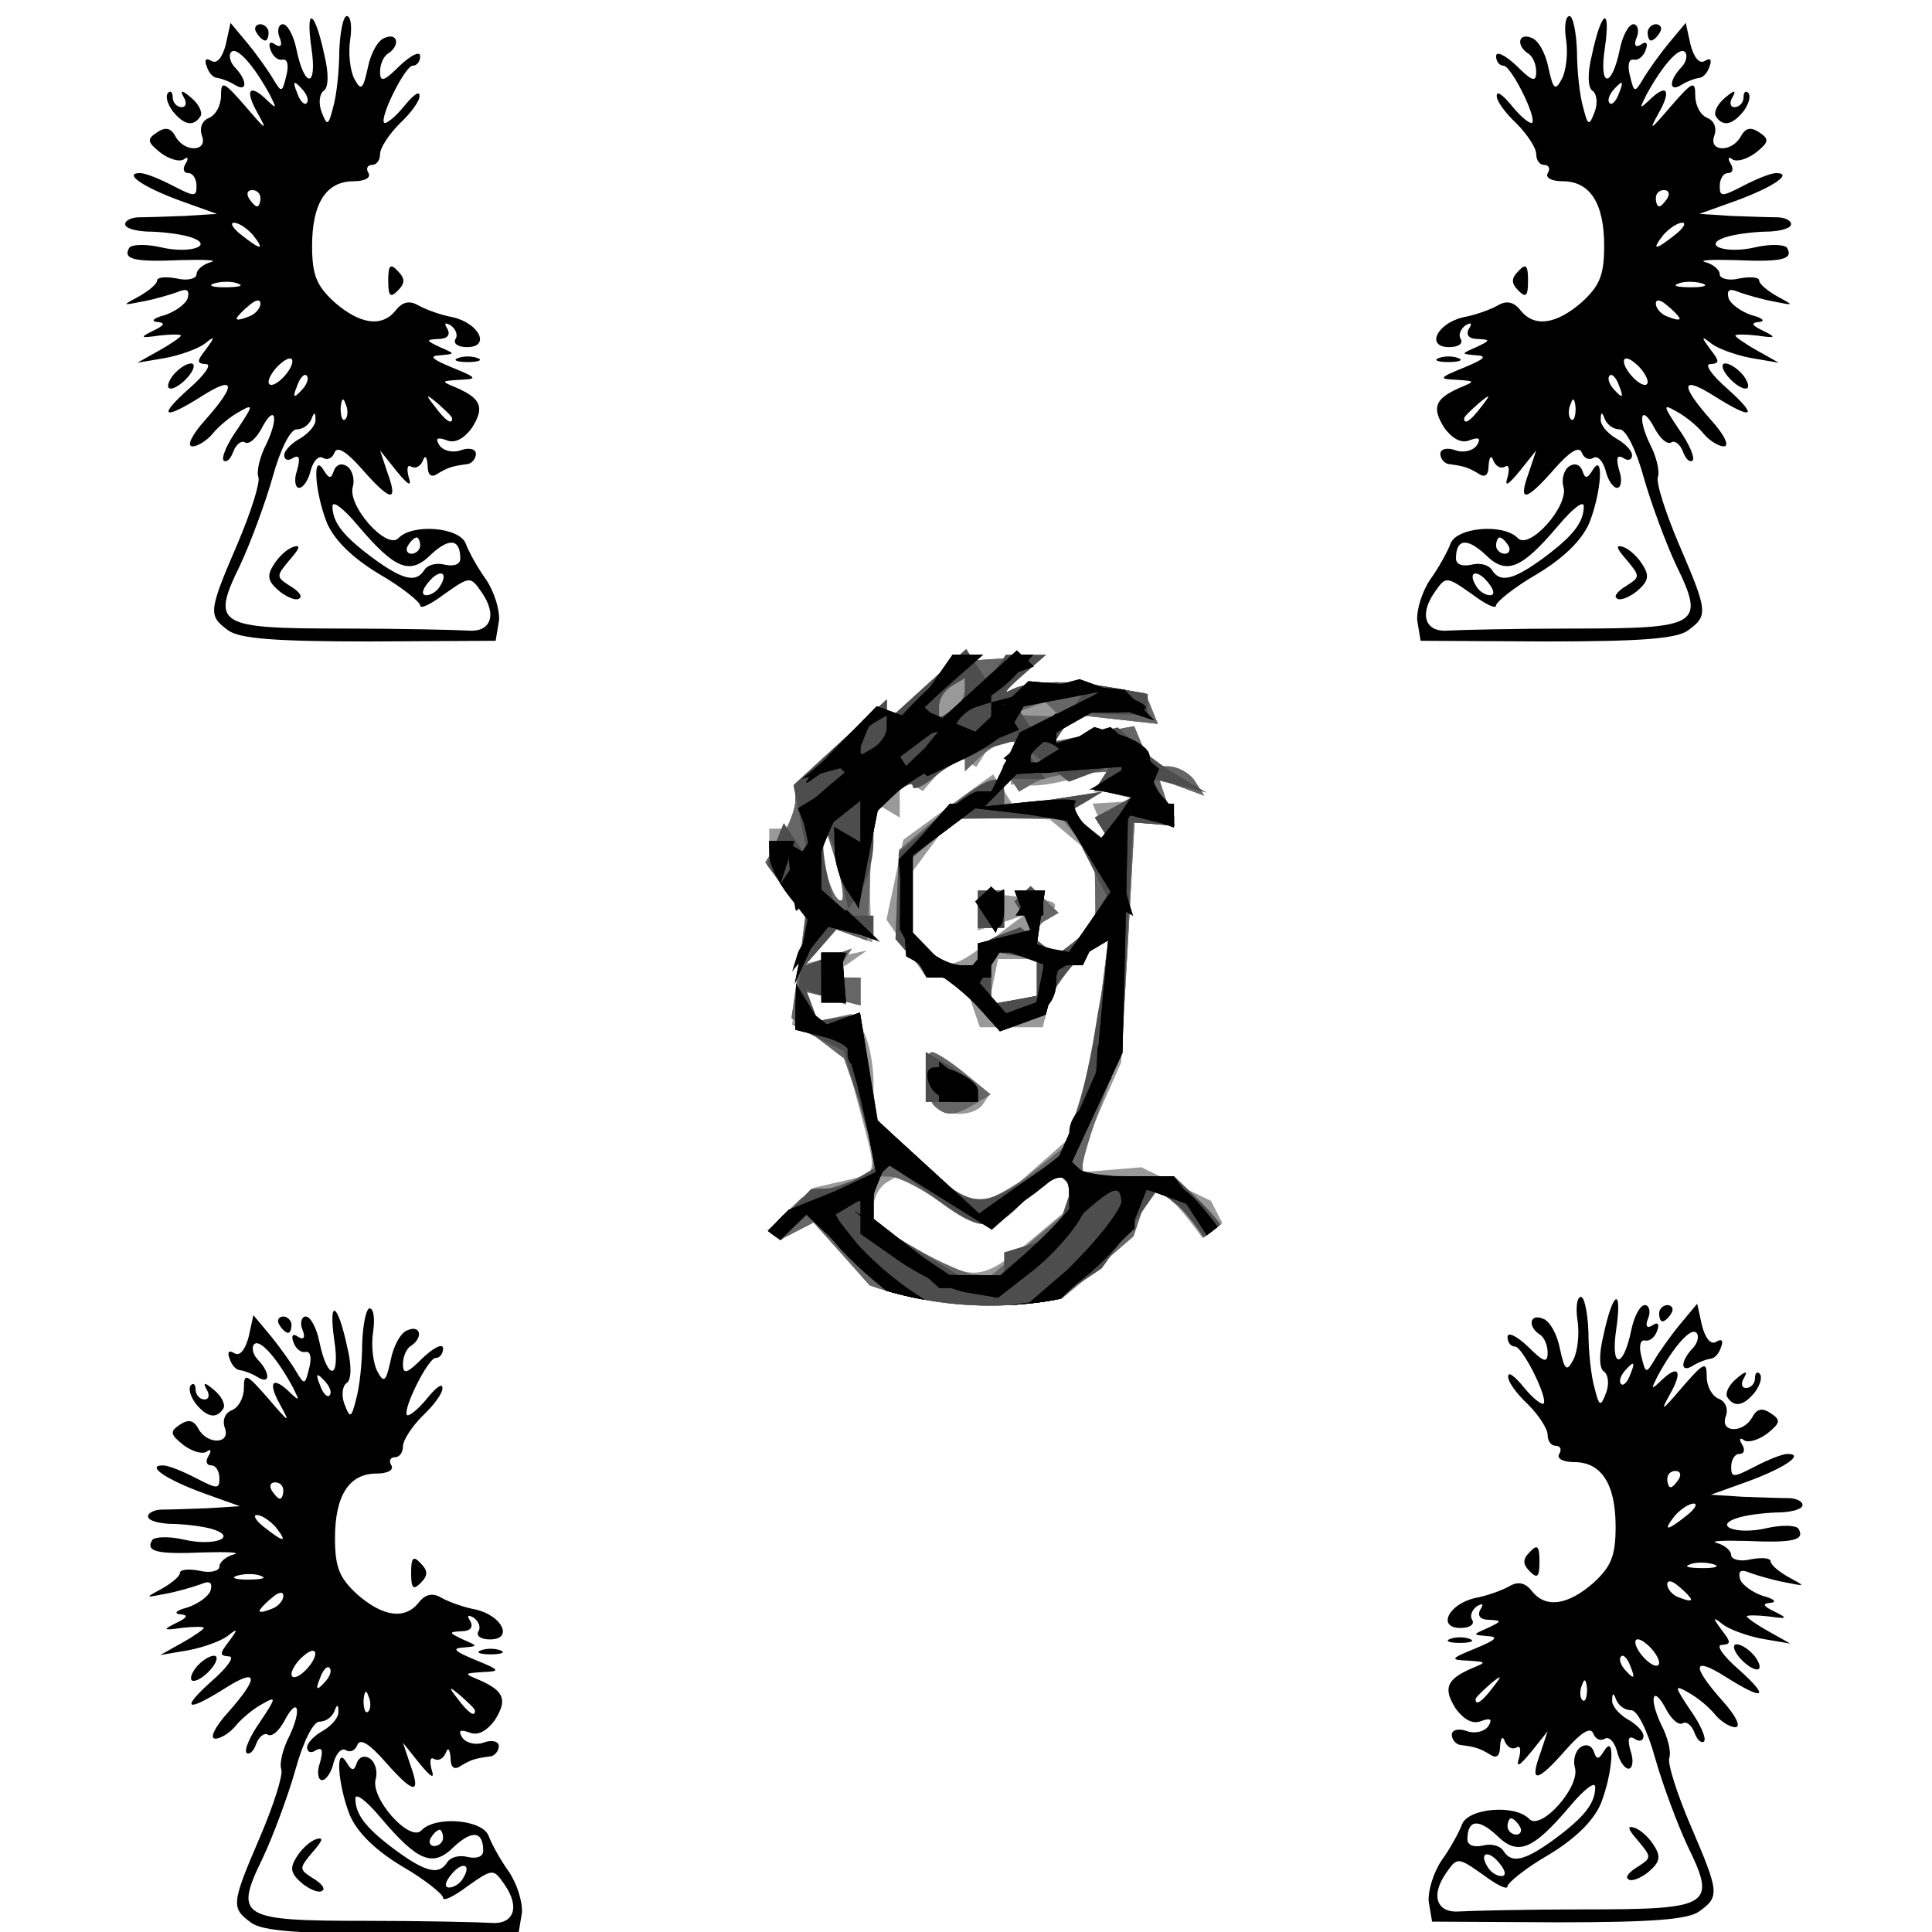 <?xml version="1.0" encoding="UTF-8" standalone="no"?>
<!-- Created with Inkscape (http://www.inkscape.org/) -->

<svg
   xmlns:dc="http://purl.org/dc/elements/1.1/"
   xmlns:cc="http://creativecommons.org/ns#"
   xmlns:rdf="http://www.w3.org/1999/02/22-rdf-syntax-ns#"
   xmlns:svg="http://www.w3.org/2000/svg"
   xmlns="http://www.w3.org/2000/svg"
   xmlns:sodipodi="http://sodipodi.sourceforge.net/DTD/sodipodi-0.dtd"
   xmlns:inkscape="http://www.inkscape.org/namespaces/inkscape"
   width="270"
   height="270"
   viewBox="0 0 270 270"
   id="svg2"
   version="1.1"
   inkscape:version="0.48.2 r9819"
   sodipodi:docname="New document 1">
  <defs
     id="defs4">
    <clipPath
       id="clipPath3284"
       clipPathUnits="userSpaceOnUse">
      <path
         transform="matrix(0.566,0,0,0.566,113.5,68.52)"
         d="m 391.5,190.9 a 192.9,192.9 0 1 1 -385.8,0 192.9,192.9 0 1 1 385.8,0 z"
         sodipodi:ry="192.9"
         sodipodi:rx="192.9"
         sodipodi:cy="190.9"
         sodipodi:cx="198.6"
         id="path3286"
         style="fill:none;stroke:#000000;stroke-width:4;stroke-linejoin:round;stroke-miterlimit:4;stroke-opacity:1;stroke-dasharray:none;stroke-dashoffset:0"
         sodipodi:type="arc" />
    </clipPath>
    <inkscape:perspective
       sodipodi:type="inkscape:persp3d"
       inkscape:vp_x="0 : 0.5 : 1"
       inkscape:vp_y="0 : 1000 : 0"
       inkscape:vp_z="1 : 0.5 : 1"
       inkscape:persp3d-origin="0.5 : 0.3333 : 1"
       id="perspective3232" />
    <inkscape:perspective
       id="perspective3253"
       inkscape:persp3d-origin="372 : 350.8 : 1"
       inkscape:vp_z="744.1 : 526.2 : 1"
       inkscape:vp_y="0 : 1000 : 0"
       inkscape:vp_x="0 : 526.2 : 1"
       sodipodi:type="inkscape:persp3d" />
    <inkscape:perspective
       sodipodi:type="inkscape:persp3d"
       inkscape:vp_x="0 : 0.5 : 1"
       inkscape:vp_y="0 : 1000 : 0"
       inkscape:vp_z="1 : 0.5 : 1"
       inkscape:persp3d-origin="0.5 : 0.3333 : 1"
       id="perspective2884" />
    <inkscape:perspective
       id="perspective10"
       inkscape:persp3d-origin="372 : 350.8 : 1"
       inkscape:vp_z="744.1 : 526.2 : 1"
       inkscape:vp_y="0 : 1000 : 0"
       inkscape:vp_x="0 : 526.2 : 1"
       sodipodi:type="inkscape:persp3d" />
  </defs>
  <sodipodi:namedview
     id="base"
     pagecolor="#ffffff"
     bordercolor="#666666"
     borderopacity="1.0"
     inkscape:pageopacity="0.0"
     inkscape:pageshadow="2"
     inkscape:zoom="0.62"
     inkscape:cx="380.7"
     inkscape:cy="447.5"
     inkscape:document-units="px"
     inkscape:current-layer="layer1"
     showgrid="false"
     inkscape:window-width="1235"
     inkscape:window-height="1009"
     inkscape:window-x="189"
     inkscape:window-y="38"
     inkscape:window-maximized="0" />
  <g
     inkscape:label="Layer 1"
     inkscape:groupmode="layer"
     id="layer1"
     transform="translate(0,-782.4)">
    <g
       id="layer1-1"
       inkscape:label="Layer 1"
       transform="matrix(0.453,0,0,0.431,36.05,841.7)">
      <g
         clip-path="url(#clipPath3284)"
         id="g3552">
        <path
           id="path3542"
           d="m 154,618.9 -8.4,-35.8 0,-22.4 0,-22.5 -5.7,-21.3 c -3.2,-11.8 -9.6,-32.2 -14.3,-45.5 l -8.6,-24.2 1.9,-33.2 1.9,-33.2 -3.6,-2.2 -3.5,-2.2 1.7,-10.9 c 0.9,-6 3.8,-23.6 6.4,-39.1 l 4.7,-28.2 9,-12.1 c 5,-6.6 15.1,-18 22.6,-25.3 l 13.5,-13.3 9.2,-2.2 c 10.7,-2.7 10.4,-1.1 4.6,-24 l -4.6,-18 -8,-4.3 -8,-4.3 2,-17.6 2,-17.7 -5.4,-7.1 c -3,-3.9 -5.5,-10.3 -5.6,-14.2 l -0.1,-7 4,0 4.1,0 0,-7.3 0,-7.3 14.1,-13.6 14.1,-13.68 0,3.5 0,3.51 10.2,-9.65 10.3,-9.66 14.1,-0.9 14,-0.9 -7.4,6.83 c -4.1,3.76 -5.5,5.72 -3.2,4.36 5.4,-3.14 17.3,-3.53 31.1,-1.01 l 10.7,1.96 1.9,4.93 1.9,4.94 -13.2,-1.54 -13.1,-1.54 -2.7,4.36 -2.7,4.39 12.2,-2.5 12.2,-2.43 2.6,6.53 2.5,6.5 5.3,0 c 3,0 6.7,2.2 8.3,4.7 l 2.9,4.8 -6.9,-2.7 -7,-2.7 2.4,7.6 2.4,7.6 -6.2,-0.6 -6.2,-0.5 -2,38.9 -2.1,38.9 -6,14.3 c -3.3,7.9 -5.9,15.9 -5.9,17.8 l 0,3.5 9,-0.8 9.1,-0.8 10.7,5.4 10.8,5.5 10.6,21.7 10.6,21.7 2.4,36.9 2.4,36.9 -5.3,9.9 -5.4,10 5.3,32.5 5.3,32.4 -2.9,59.1 -2.8,59.1 -5.8,9 -5.7,8.9 0,32.3 0,32.4 -3.7,0 -3.7,0 2.2,-29.8 2.3,-29.7 -8.7,-2.7 -8.6,-2.8 -4.1,-7.8 -4.2,-7.7 3.6,0 c 1.9,0 6.8,3.7 10.9,8.2 l 7.5,8.2 4.1,-7.2 c 2.2,-4 5.1,-16.5 6.4,-27.9 l 2.4,-20.7 -10.3,1.6 c -5.6,0.9 -18.9,2.7 -29.5,4 l -19.2,2.4 1.4,30.3 1.5,30.4 -7.2,1.8 -7.2,1.9 -1.2,24.8 -1.2,24.7 -3.5,-57.3 -3.5,-57.4 -16.4,2.6 -16.4,2.6 -13.1,13.2 c -7.2,7.2 -16.8,14.3 -21.4,15.7 l -8.2,2.6 0,5.6 c 0,6.4 11,54.8 14.5,64.1 l 2.5,6.3 -4.2,0 -4.1,0 -8.4,-35.7 z m 87.2,-64 -1.6,-15.1 0,30.2 0,30.2 1.6,-15.1 c 0.9,-8.3 0.9,-21.9 0,-30.2 z m -87,4.4 -4.3,-7.4 -0.1,6.4 c -0.2,6.8 4.1,12.9 6.9,10 1,-0.9 -0.2,-5 -2.5,-9 z m 21,-0.6 6.6,-7.3 -4.7,-4.7 -4.7,-4.6 -3.1,-46.4 -3.1,-46.4 -3.6,-6.4 -3.6,-6.4 3.8,-22.1 c 2.1,-12.1 3.2,-22.6 2.4,-23.3 -0.8,-0.7 -10.3,-2.2 -21,-3.3 l -19.6,-2.1 1.5,41.1 1.6,41.1 7.1,10.9 7.1,10.9 4.1,21.9 c 2.2,12.1 6.6,27 9.9,33.2 3.2,6.1 5.8,13.4 5.8,16.2 l 0,5 3.4,0 c 1.9,0 6.4,-3.3 10.1,-7.3 z m 14.7,-14.6 c 0,-1 -1.8,-2.9 -4,-4.3 l -4,-2.5 0,4.3 0,4.3 4,0 c 2.2,0 4,-0.8 4,-1.8 z m 94.7,-13.6 12,-3.4 -1.1,-27.9 c -0.6,-15.3 -3,-55.9 -5.3,-90.3 l -4.2,-62.4 -4,-16.1 c -2.2,-8.8 -4.9,-19.3 -6,-23.1 l -2,-7.1 3.6,0 c 2,0 5.4,4.1 7.6,9.1 l 4,9 1,20.1 c 0.6,11.1 2,21.5 3,23.2 l 1.9,3 9.8,0 9.9,0 0,-10.3 c 0,-5.6 -2.2,-23.3 -4.7,-39.2 l -4.8,-29 -9.9,-16.1 c -5.5,-8.9 -11.9,-17.3 -14.3,-18.9 l -4.2,-2.7 -6.7,11 c -3.6,6 -12.5,15.9 -19.6,21.9 l -13,10.9 -10.2,2.5 -10.3,2.6 -12.6,-7.2 c -6.9,-4 -17.2,-12.7 -22.8,-19.3 l -10.3,-12 -8.1,4.4 -8.2,4.3 -10.6,15.4 -10.6,15.3 -6.3,29.9 -6.3,29.9 4.1,4.1 4.1,4.2 26.8,1.7 26.8,1.7 -2.2,-25.7 c -1.2,-14.1 -3.5,-28.8 -5.1,-32.7 l -2.8,-7.1 4.3,0 4.4,0 3,11.1 3,11.1 -0.2,27.6 -0.1,27.6 -8.7,6.6 -8.7,6.7 -0.3,22.1 c -0.3,27 3.7,95.4 6.3,107.4 l 1.9,8.8 9,2.1 c 12.6,2.8 83,-0.6 97.7,-4.8 z m 27.8,-31.9 2.7,-31.3 -6,-37.3 -6.1,-37.4 2.3,-5.9 2.3,-5.9 -6.5,0 -6.5,0 0.2,15.1 c 0,8.3 2,38.6 4.4,67.4 2.3,28.8 4.5,55.5 4.7,59.4 0.3,3.9 1.7,7.1 3.2,7.1 l 2.6,0 2.7,-31.2 z m -74.6,-233.5 12.5,-11 0,-5.1 0,-5.2 -3.4,0 c -1.8,0 -6.7,3.7 -10.7,8.1 -9.1,10.1 -12,10 -26.5,-0.3 l -11.7,-8.3 -4,2.5 c -2.3,1.4 -4.1,5 -4.1,8 l 0,5.4 13.1,8.1 c 17.5,10.8 20.2,10.6 34.8,-2.2 z m 1.1,-23.1 10.7,-9.9 4,-13.3 c 2.2,-7.3 5.1,-21.8 6.4,-32.3 l 2.3,-19.2 -7.8,4.9 -7.7,4.8 -2.4,9.3 -2.3,9.2 -9.7,0 -9.7,0 -2.6,-8 -2.5,-8.1 -5.7,0 -5.7,0 -6.1,-9.4 -6.2,-9.4 2.6,-13 2.6,-12.9 13.8,-10.6 13.9,-10.6 3.3,5.3 3.3,5.4 13.5,-2.6 13.5,-2.6 -5.2,3.4 -5.2,3.3 6.3,5.3 6.3,5.2 -2.5,-6.6 -2.6,-6.6 7.5,-0.5 7.5,-0.4 -7.1,-1.9 -7.1,-1.8 2.3,-3.7 2.3,-3.7 -9.3,3.2 c -5.1,1.8 -12,3.1 -15.3,2.9 l -6.1,-0.3 0.6,-7 0.5,-6.9 -3.3,0 c -1.9,0 -4.5,1.8 -5.9,4.1 l -2.5,4.1 -3.3,-2.1 -3.3,-2 -4.9,5.9 -5,6 -3.5,-2.2 -3.6,-2.2 0,6.5 0,6.5 -4,-2.5 -4.1,-2.5 -0.7,13.4 c -0.4,7.3 -0.5,17.5 -0.2,22.7 l 0.5,9.4 -5.5,-2.1 -5.6,-2.1 -4.5,5.5 -4.6,5.4 9.3,-2 9.3,-2.1 -6,4.4 -6.1,4.3 5.1,0 5,0.1 0,4.5 0,4.5 -8.3,-2.2 -8.3,-2.1 1.8,4.7 1.7,4.7 5.2,-1.2 5.1,-1.2 3.4,5.2 c 1.8,2.9 3.3,10.4 3.4,16.7 l 0,11.5 13.7,13.7 13.7,13.7 5.5,0 5.5,0 10.6,-9.9 z m -30.2,-21 c -3.1,-3.1 -3.7,-17.4 -0.7,-17.4 1.1,0 5.5,3 9.9,6.7 l 7.9,6.8 -2.1,3.3 c -2.5,4 -11.3,4.3 -15,0.6 z m 31.6,-41.7 0,-5.9 -6,0 -6,0 -1.4,7.4 -1.5,7.4 7.5,-1.4 7.4,-1.5 0,-6 z m -14.1,-12.1 10,-8 -7,2.5 -7.1,2.4 0,-6.2 0,-6.2 11.1,1.3 c 15,1.8 14.7,1.5 9.4,7.9 l -4.7,5.7 4.4,2.7 4.4,2.7 5.8,-4.8 5.9,-4.9 0,-11 0,-10.9 -7.1,-6.1 -7,-6.2 -15,-0.4 -14.9,-0.4 -6.2,8.8 -6.2,8.8 0,10.4 0,10.4 4.8,4.8 c 6.3,6.3 7.5,6.1 19.4,-3.3 z m -48.1,-26.3 -3.6,-11.8 -0.3,6.7 c -0.4,7.5 3.9,20.5 6,18.4 0.8,-0.8 -0.2,-6.7 -2.1,-13.3 z m -1.3,458.6 c -3.8,-1 -7,-3.3 -7,-5 l 0,-3.2 9.5,1.8 9.5,1.8 8.2,-10.4 c 9.1,-11.6 13.1,-13.1 13.1,-5.1 l 0,5.3 -9.4,8.8 c -9.4,8.8 -11.2,9.3 -23.9,6 z"
           style="fill:#999999;fill-opacity:1"
           inkscape:connector-curvature="0" />
        <path
           id="path3540"
           d="m 154,618.9 -8.4,-35.8 0,-22.4 0,-22.5 -6,-22.9 c -3.2,-12.7 -9.7,-33.1 -14.3,-45.5 l -8.5,-22.5 2,-33.2 2,-33.3 -3.6,-2.2 -3.5,-2.2 1.7,-10.9 c 0.9,-6 3.8,-23.6 6.4,-39.1 l 4.7,-28.2 9,-12.1 c 5,-6.6 14.3,-17.3 20.7,-23.7 l 11.6,-11.6 11.1,-3.9 11,-3.9 0,-5 c 0,-2.8 -2,-11.2 -4.5,-18.7 l -4.6,-13.7 -8.1,-6.5 -8.1,-6.6 2.2,-16.3 2.1,-16.4 -6.2,-8.9 -6.2,-8.9 4.6,-7.4 c 2.6,-4.1 4.7,-9.8 4.7,-12.8 l 0,-5.3 14.1,-13.6 14.1,-13.68 0,3.5 0,3.51 10.2,-9.65 10.3,-9.66 14.1,-0.9 14,-0.9 -7.4,6.83 c -4.1,3.76 -5.5,5.72 -3.2,4.36 5.4,-3.14 17.3,-3.53 31.1,-1.01 l 10.7,1.96 1.9,4.93 1.9,4.94 -13.2,-1.54 -13.1,-1.54 -2.7,4.36 -2.7,4.39 12.2,-2.5 12.2,-2.43 2.6,6.53 2.5,6.5 5.3,0 c 3,0 6.7,2.2 8.3,4.7 l 2.9,4.8 -6.9,-2.7 -7,-2.7 2.4,7.6 2.4,7.6 -6.2,-0.6 -6.2,-0.5 -1.9,36.6 -2,36.7 -6.1,17.2 c -3.3,9.4 -6,18.8 -6,20.7 l 0,3.5 14.1,0 14.1,0 7.8,7.9 c 11.9,11.9 19.1,28 24.4,55 l 4.8,24.5 -2.6,23.8 c -1.4,13.1 -2.4,32.8 -2.2,43.9 0.1,11.1 0.4,53.1 0.5,93.4 l 0.2,73.4 -6.4,12.8 -6.4,12.9 0,31.6 0,31.6 -3.7,0 -3.7,0 2.2,-30.2 2.3,-30.2 -4.4,0 c -5.1,0 -21.7,-16.7 -19.2,-19.2 0.9,-0.9 5.7,2.4 10.6,7.3 l 8.9,9 4.3,-7.6 4.4,-7.6 2.3,-20.6 2.3,-20.5 -8.2,0.6 c -4.5,0.4 -17.8,2.1 -29.5,4 l -21.3,3.3 1.4,30.3 1.4,30.2 -7.1,1.9 -7.1,1.8 -1.2,24.8 -1.2,24.7 -3.5,-56.8 -3.5,-56.9 -17.6,0.5 -17.6,0.5 0,2.4 c -0.1,4.7 -22.2,24.7 -31.3,28.1 l -9,3.5 0,5.9 c 0,6.7 10.9,55 14.5,64.5 l 2.5,6.3 -4.2,0 -4.1,0 -8.4,-35.7 z m 87.2,-64 -1.6,-15.1 0,30.2 0,30.2 1.6,-15.1 c 0.9,-8.3 0.9,-21.9 0,-30.2 z m -87,4.4 -4.3,-7.4 -0.1,6.4 c -0.2,6.8 4.1,12.9 6.9,10 1,-0.9 -0.2,-5 -2.5,-9 z m 21,-0.6 6.6,-7.3 -4.5,-4.5 -4.5,-4.4 -4.2,-47.7 c -2.4,-26.2 -4,-60.7 -3.7,-76.8 l 0.5,-29.2 -13.6,0 c -7.5,0 -16.4,-1.1 -19.9,-2.4 l -6.4,-2.5 0.2,35.7 0.1,35.7 6.3,16.1 c 3.5,8.8 9.6,27.9 13.6,42.3 8.7,31.4 16.9,52.3 20.3,52.3 1.4,0 5.5,-3.3 9.2,-7.3 z m 14.7,-14.6 c 0,-1 -1.8,-2.9 -4,-4.3 l -4,-2.5 0,4.3 0,4.3 4,0 c 2.2,0 4,-0.8 4,-1.8 z m 94.7,-13.6 12,-3.4 -0.9,-23.9 c -0.5,-13.1 -2.9,-53.7 -5.3,-90.2 l -4.4,-66.5 -5.2,-23.1 -5.2,-23.2 3,0 c 4.1,0 8.4,14.6 10.5,36.3 1,9.9 2.6,20.3 3.6,23.1 l 1.7,5 10.2,0 10.2,0 0,-10.3 c 0,-5.6 -2.2,-23.2 -4.8,-39 l -4.7,-28.7 -9.5,-17 -9.5,-17 -5.7,-2.1 -5.7,-2.2 -2.4,7.5 -2.4,7.5 -15.8,14.3 -15.8,14.4 -9.8,2.4 -9.7,2.4 -13.5,-6.9 -13.6,-6.9 -10.2,-12.1 -10.3,-12.1 -8.1,4.4 -8.2,4.3 -10.6,15.4 -10.6,15.3 -6.3,29.9 -6.3,29.9 4.1,4.1 4.1,4.2 26.7,1.7 26.7,1.7 -2,-25.7 c -1,-14.1 -3.2,-28.8 -4.9,-32.7 l -3,-7.1 3.9,0 4,0 4.1,16.3 4.1,16.2 -1.6,23 -1.6,23 -7.9,6.1 -8,6.1 -0.3,22.1 c -0.3,27 3.7,95.4 6.3,107.4 l 1.9,8.8 9,2.1 c 5,1.1 26.3,1.2 47.3,0.3 l 38.3,-1.6 12.1,-3.5 z m 28,-31.9 2.7,-31.3 -4.5,-28.1 c -2.5,-15.6 -4.7,-35 -4.8,-43.3 l -0.2,-15.1 -5.6,0 -5.6,0 0.2,15.1 c 0.1,12.1 3.4,58.9 9,126.8 0.4,3.9 1.8,7.1 3.4,7.1 l 2.7,0 2.7,-31.2 z m -74.3,-233.3 12,-10.7 0,-5.4 0,-5.4 -3.4,0 c -1.8,0 -6.7,3.7 -10.7,8.1 -9,10 -13.4,10 -26.1,0 -5.6,-4.3 -12.4,-7.9 -15.1,-8 l -5.1,-0.1 0,7.7 0,7.7 13.1,8.1 c 7.2,4.4 15.4,8.2 18.2,8.4 l 5,0.3 12.1,-10.7 z m 0.5,-22.6 10.5,-8.9 4.2,-14.1 c 2.3,-7.8 5.2,-22.7 6.5,-33.2 l 2.3,-19.2 -7.8,4.9 -7.7,4.8 -1.9,7.2 -1.9,7.2 -7,2.7 -7.1,2.7 -7,-8.7 c -3.9,-4.8 -8.8,-8.7 -11,-8.7 -2.1,0 -6.2,-2.8 -9,-6.2 l -5.2,-6.3 0.5,-14.4 0.6,-14.5 12.9,-11.5 c 13.7,-12.3 19.5,-14.4 19.5,-7 l 0,4.6 15.1,-2.5 15.1,-2.4 -5.2,3.3 -5.2,3.2 7,5.7 7,5.7 -2.9,-4.8 -2.9,-4.8 7.2,-4.1 7.1,-4.2 -7.3,-0.1 -7.3,-0.1 2,-3.2 1.9,-3.1 -9,0.4 c -4.9,0.2 -11,1.7 -13.5,3.2 l -4.5,2.8 -2.5,-4.1 -2.6,-4.1 2.5,-4 2.5,-4 -3.5,0 c -1.9,0 -5.6,2.2 -8.3,4.8 l -4.8,4.8 0,-3.4 0,-3.4 -8,7.2 c -4.5,4.1 -8.1,6 -8.1,4.4 0,-1.6 -2.8,-0.1 -6.2,3.3 l -6.2,6.2 -0.8,20.3 -0.9,20.3 -4.7,-1.8 -4.8,-1.8 -4.9,5.9 -4.9,5.9 7.3,-2.8 7.3,-2.8 -2.9,4.7 -2.9,4.7 4.2,0 4.3,0 0,4.5 0,4.5 -8.3,-2.2 -8.3,-2.1 1.7,4.7 1.6,4.7 6.6,-1.2 6.6,-1.1 2.7,17.2 2.7,17.3 13.1,13.1 13,13.1 5.4,-0.2 c 3,0 10.2,-4.1 16.1,-9 z M 208.7,221 c -3.1,-3.1 -3.7,-17.4 -0.7,-17.4 1.1,0 5.6,3 10,6.8 l 8,6.9 -4.9,3.1 c -6.2,3.9 -8.9,4.1 -12.4,0.6 z m 31.6,-41.6 0,-5.9 -7.1,-1.4 -7,-1.3 0,8.6 0,8.6 7,-1.3 7.1,-1.4 0,-5.9 z m -18.2,-7.6 c 0,-2 3,-4.8 6.6,-6.1 l 6.5,-2.6 5.6,4.6 5.5,4.6 6,-5 6.1,-5 -0.1,-10.6 -0.2,-10.6 -5,-6.6 -5.1,-6.7 -15.9,0 -16,0 -7,6.3 -7.1,6.3 0,12.6 0,12.7 4.8,4.8 c 2.7,2.7 7.2,4.9 10.1,4.9 l 5.2,0 0,-3.6 z m 0,-14.6 0,-6 4.1,0 4,0 0,6 0,6.1 -4,0 -4.1,0 0,-6.1 z m 14,1.9 -2.7,-4.4 2.5,-2.5 2.5,-2.5 4.3,4.3 4.3,4.4 -4.1,2.5 -4.1,2.5 -2.7,-4.3 z m -58,-18.2 -3.6,-11.8 -0.3,6.7 c -0.4,7.5 3.9,20.5 6,18.4 0.8,-0.8 -0.2,-6.7 -2.1,-13.3 z m 40,-54.61 0,-4.02 -4,2.49 c -2.2,1.37 -4,4.3 -4,6.51 l 0,4.03 4,-2.49 c 2.2,-1.37 4,-4.3 4,-6.52 z m 27.1,6.1 -2.4,-2.43 -5.3,2.11 -5.3,2.12 7.7,0.32 7.7,0.31 -2.4,-2.43 z M 176.8,599.5 c -3.8,-1 -7,-3.2 -7,-4.9 l 0,-3 12,1.7 11.9,1.8 4.8,-10.5 c 2.6,-5.8 6.3,-10.5 8.2,-10.5 5.2,0 4.1,3.8 -5,16.5 l -8.3,11.7 -4.8,-0.5 c -2.6,-0.3 -7.9,-1.3 -11.8,-2.3 z"
           style="fill:#808080;fill-opacity:1"
           inkscape:connector-curvature="0" />
        <path
           id="path3538"
           d="m 154,618.9 -8.4,-35.8 0,-22.4 0,-22.5 -6,-22.9 c -3.2,-12.7 -9.7,-33.1 -14.3,-45.5 l -8.5,-22.5 2,-33.2 2,-33.3 -3.6,-2.2 -3.5,-2.2 1.7,-10.9 c 0.9,-6 3.8,-23.6 6.4,-39.1 l 4.7,-28.2 9,-12.1 c 5,-6.6 14.3,-17.3 20.7,-23.7 l 11.6,-11.6 11.1,-3.9 11,-3.9 0,-5 c 0,-2.8 -2,-11.2 -4.5,-18.7 l -4.6,-13.7 -8.1,-6.5 -8.1,-6.6 2.2,-16.3 2.1,-16.4 -6.2,-8.9 -6.2,-8.9 4.6,-7.4 c 2.6,-4.1 4.7,-9.8 4.7,-12.8 l 0,-5.3 14.1,-13.6 14.1,-13.68 0,3.5 0,3.51 10.2,-9.65 10.3,-9.66 14.1,-0.9 14,-0.9 -7.4,6.83 c -4.1,3.76 -5.5,5.72 -3.2,4.36 5.4,-3.14 17.3,-3.53 31.1,-1.01 l 10.7,1.96 1.9,4.93 1.9,4.94 -13.2,-1.54 -13.1,-1.54 -2.7,4.36 -2.7,4.39 12.2,-2.5 12.2,-2.43 2.6,6.53 2.5,6.5 5.3,0 c 3,0 6.7,2.2 8.3,4.7 l 2.9,4.8 -6.9,-2.7 -7,-2.7 2.4,7.6 2.4,7.6 -6.2,-0.6 -6.2,-0.5 -1.9,36.6 -2,36.7 -6.1,17.2 c -3.3,9.4 -6,18.8 -6,20.7 l 0,3.5 14.1,0 14.1,0 7.8,7.9 c 11.9,11.9 19.1,28 24.4,55 l 4.8,24.5 -2.6,23.8 c -1.4,13.1 -2.4,32.8 -2.2,43.9 0.1,11.1 0.4,53.1 0.5,93.4 l 0.2,73.4 -6.4,12.8 -6.4,12.9 0,31.6 0,31.6 -3.7,0 -3.7,0 2.2,-30.2 2.3,-30.2 -4.4,0 c -5.1,0 -21.7,-16.7 -19.2,-19.2 0.9,-0.9 5.7,2.4 10.6,7.3 l 8.9,9 4.3,-7.6 4.4,-7.6 2.3,-20.6 2.3,-20.5 -8.2,0.6 c -4.5,0.4 -17.8,2.1 -29.5,4 l -21.3,3.3 1.4,30.3 1.4,30.2 -7.1,1.9 -7.1,1.8 -1.2,24.8 -1.2,24.7 -3.5,-56.8 -3.5,-56.9 -17.6,0.5 -17.6,0.5 0,2.4 c -0.1,4.7 -22.2,24.7 -31.3,28.1 l -9,3.5 0,5.9 c 0,6.7 10.9,55 14.5,64.5 l 2.5,6.3 -4.2,0 -4.1,0 -8.4,-35.7 z m 87.2,-64 -1.6,-15.1 0,30.2 0,30.2 1.6,-15.1 c 0.9,-8.3 0.9,-21.9 0,-30.2 z m -87,4.4 -4.3,-7.4 -0.1,6.4 c -0.2,6.8 4.1,12.9 6.9,10 1,-0.9 -0.2,-5 -2.5,-9 z m 21,-0.6 6.6,-7.3 -4.5,-4.5 -4.5,-4.4 -4.2,-47.7 c -2.4,-26.2 -4,-60.7 -3.7,-76.8 l 0.5,-29.2 -13.6,0 c -7.5,0 -16.4,-1.1 -19.9,-2.4 l -6.4,-2.5 0.2,35.7 0.1,35.7 6.3,16.1 c 3.5,8.8 9.6,27.9 13.6,42.3 8.7,31.4 16.9,52.3 20.3,52.3 1.4,0 5.5,-3.3 9.2,-7.3 z m 14.7,-14.6 c 0,-1 -1.8,-2.9 -4,-4.3 l -4,-2.5 0,4.3 0,4.3 4,0 c 2.2,0 4,-0.8 4,-1.8 z m 94.7,-13.6 12,-3.4 -0.9,-23.9 c -0.5,-13.1 -2.9,-53.7 -5.3,-90.2 l -4.4,-66.5 -5.2,-23.1 -5.2,-23.2 3,0 c 4.1,0 8.4,14.6 10.5,36.3 1,9.9 2.6,20.3 3.6,23.1 l 1.7,5 10.2,0 10.2,0 0,-10.3 c 0,-5.6 -2.2,-23.2 -4.8,-39 l -4.7,-28.7 -9.5,-17 -9.5,-17 -5.7,-2.1 -5.7,-2.2 -2.4,7.5 -2.4,7.5 -15.8,14.3 -15.8,14.4 -9.8,2.4 -9.7,2.4 -13.5,-6.9 -13.6,-6.9 -10.2,-12.1 -10.3,-12.1 -8.1,4.4 -8.2,4.3 -10.6,15.4 -10.6,15.3 -6.3,29.9 -6.3,29.9 4.1,4.1 4.1,4.2 26.7,1.7 26.7,1.7 -2,-25.7 c -1,-14.1 -3.2,-28.8 -4.9,-32.7 l -3,-7.1 3.9,0 4,0 4.1,16.3 4.1,16.2 -1.6,23 -1.6,23 -7.9,6.1 -8,6.1 -0.3,22.1 c -0.3,27 3.7,95.4 6.3,107.4 l 1.9,8.8 9,2.1 c 5,1.1 26.3,1.2 47.3,0.3 l 38.3,-1.6 12.1,-3.5 z m 28,-31.9 2.7,-31.3 -4.5,-28.1 c -2.5,-15.6 -4.7,-35 -4.8,-43.3 l -0.2,-15.1 -5.6,0 -5.6,0 0.2,15.1 c 0.1,12.1 3.4,58.9 9,126.8 0.4,3.9 1.8,7.1 3.4,7.1 l 2.7,0 2.7,-31.2 z m -74.3,-233.3 12,-10.7 0,-5.4 0,-5.4 -3.4,0 c -1.8,0 -6.7,3.7 -10.7,8.1 -9,10 -13.4,10 -26.1,0 -5.6,-4.3 -12.4,-7.9 -15.1,-8 l -5.1,-0.1 0,7.7 0,7.7 13.1,8.1 c 7.2,4.4 15.4,8.2 18.2,8.4 l 5,0.3 12.1,-10.7 z m 0.5,-22.6 10.5,-8.9 4.2,-14.1 c 2.3,-7.8 5.2,-22.7 6.5,-33.2 l 2.3,-19.2 -7.8,4.9 -7.7,4.8 -1.9,7.2 -1.9,7.2 -7,2.7 -7.1,2.7 -7,-8.7 c -3.9,-4.8 -8.8,-8.7 -11,-8.7 -2.1,0 -6.2,-2.8 -9,-6.2 l -5.2,-6.3 0.5,-14.4 0.6,-14.5 12.9,-11.5 c 13.7,-12.3 19.5,-14.4 19.5,-7 l 0,4.6 15.1,-2.5 15.1,-2.4 -5.2,3.3 -5.2,3.2 7,5.7 7,5.7 -2.9,-4.8 -2.9,-4.8 7.2,-4.1 7.1,-4.2 -7.3,-0.1 -7.3,-0.1 2,-3.2 1.9,-3.1 -9,0.4 c -4.9,0.2 -11,1.7 -13.5,3.2 l -4.5,2.8 -2.5,-4.1 -2.6,-4.1 2.5,-4 2.5,-4 -3.5,0 c -1.9,0 -5.6,2.2 -8.3,4.8 l -4.8,4.8 0,-3.4 0,-3.4 -8,7.2 c -4.5,4.1 -8.1,6 -8.1,4.4 0,-1.6 -2.8,-0.1 -6.2,3.3 l -6.2,6.2 -0.8,20.3 -0.9,20.3 -4.7,-1.8 -4.8,-1.8 -4.9,5.9 -4.9,5.9 7.3,-2.8 7.3,-2.8 -2.9,4.7 -2.9,4.7 4.2,0 4.3,0 0,4.5 0,4.5 -8.3,-2.2 -8.3,-2.1 1.7,4.7 1.6,4.7 6.6,-1.2 6.6,-1.1 2.7,17.2 2.7,17.3 13.1,13.1 13,13.1 5.4,-0.2 c 3,0 10.2,-4.1 16.1,-9 z M 208.7,221 c -3.1,-3.1 -3.7,-17.4 -0.7,-17.4 1.1,0 5.6,3 10,6.8 l 8,6.9 -4.9,3.1 c -6.2,3.9 -8.9,4.1 -12.4,0.6 z m 31.6,-41.6 0,-5.9 -7.1,-1.4 -7,-1.3 0,8.6 0,8.6 7,-1.3 7.1,-1.4 0,-5.9 z m -18.2,-7.6 c 0,-2 3,-4.8 6.6,-6.1 l 6.5,-2.6 5.6,4.6 5.5,4.6 6,-5 6.1,-5 -0.1,-10.6 -0.2,-10.6 -5,-6.6 -5.1,-6.7 -15.9,0 -16,0 -7,6.3 -7.1,6.3 0,12.6 0,12.7 4.8,4.8 c 2.7,2.7 7.2,4.9 10.1,4.9 l 5.2,0 0,-3.6 z m 0,-14.6 0,-6 4.1,0 4,0 0,6 0,6.1 -4,0 -4.1,0 0,-6.1 z m 14,1.9 -2.7,-4.4 2.5,-2.5 2.5,-2.5 4.3,4.3 4.3,4.4 -4.1,2.5 -4.1,2.5 -2.7,-4.3 z m -58,-18.2 -3.6,-11.8 -0.3,6.7 c -0.4,7.5 3.9,20.5 6,18.4 0.8,-0.8 -0.2,-6.7 -2.1,-13.3 z m 40,-54.61 0,-4.02 -4,2.49 c -2.2,1.37 -4,4.3 -4,6.51 l 0,4.03 4,-2.49 c 2.2,-1.37 4,-4.3 4,-6.52 z m 27.1,6.1 -2.4,-2.43 -5.3,2.11 -5.3,2.12 7.7,0.32 7.7,0.31 -2.4,-2.43 z M 176.8,599.5 c -3.8,-1 -7,-3.2 -7,-4.9 l 0,-3 12,1.7 11.9,1.8 4.8,-10.5 c 2.6,-5.8 6.3,-10.5 8.2,-10.5 5.2,0 4.1,3.8 -5,16.5 l -8.3,11.7 -4.8,-0.5 c -2.6,-0.3 -7.9,-1.3 -11.8,-2.3 z"
           style="fill:#666666;fill-opacity:1"
           inkscape:connector-curvature="0" />
        <path
           id="path3536"
           d="m 154.1,619 -8.9,-37.6 0.9,-23.1 0.8,-23.2 -2.7,-4.4 c -1.5,-2.4 -4.4,-12.2 -6.3,-21.8 -2,-9.6 -7.5,-27.4 -12.2,-39.5 l -8.5,-22.2 2.1,-33 2.1,-33 -3.3,-2 -3.3,-2.1 3.2,-21.3 c 1.7,-11.8 4.4,-30.2 5.9,-40.9 l 2.8,-19.6 22,-23.7 22,-23.7 4.6,-0.1 c 2.5,0 7.1,-1.7 10.2,-3.7 l 5.7,-3.5 -5.2,-18.7 -5.3,-18.7 -7.5,-4 -7.6,-4 1.7,-17.7 1.6,-17.7 -5.9,-8.5 -6,-8.5 2.6,-6.8 2.6,-6.7 3.8,5.9 3.8,5.9 -2.3,-12 -2.3,-12.1 14.4,-13.9 14.4,-13.88 0,3.55 0,3.56 12.2,-11.76 12.3,-11.75 3.3,5.39 3.4,5.39 2.7,-4.45 2.8,-4.46 6.2,0 6.3,0 -7.7,7.05 c -4.2,3.87 -5.8,5.93 -3.5,4.57 5.4,-3.16 17.4,-3.52 31.4,-0.94 l 11.1,2.04 0,3.44 0,3.44 -11.9,-0.34 -12,-0.34 2.5,-4.11 2.6,-4.1 -7,2.7 c -3.9,1.48 -8.9,2.7 -11,2.7 l -4,0 2.4,3.85 2.4,3.85 6.6,-2.52 6.6,-2.52 -3.1,4.87 -3,4.87 9.9,-2.5 9.8,-2.43 5.6,5.63 c 3.1,3 9.2,7.8 13.7,10.5 l 8,5 -10,-2.7 -10.1,-2.6 5,5.2 c 2.8,2.9 5.1,6.6 5.1,8.1 l 0,2.8 -6.3,-0.6 -6.3,-0.5 -1.8,37.6 -1.8,37.7 -7.7,17.4 -7.6,17.4 2.3,2.3 c 1.3,1.3 8.3,2.3 15.7,2.3 l 13.5,0 7.8,7.9 c 4.3,4.3 10.8,13.6 14.4,20.6 l 6.6,12.7 4.4,37.6 4.4,37.6 -5.1,15.6 -5.1,15.5 4.4,36.9 4.5,36.9 -2.6,51.5 -2.6,51.4 -5.5,10.9 -5.5,10.9 0,32.4 0,32.4 -3.7,0 -3.7,0 2.3,-30.4 2.3,-30.4 -7.9,-2.1 -7.8,-2 -4.9,-7.8 c -6.4,-10.3 -2.9,-9.9 7.9,0.8 l 8.6,8.6 5.1,-9.7 5.1,-9.7 2,-18.4 2,-18.5 -8.7,0.6 c -4.8,0.4 -18.2,2.1 -29.8,4 l -21.2,3.3 0,31.7 0,31.7 -5.8,0 -5.9,0 -1.2,25.2 -1.2,25.1 -3.5,-57.7 -3.6,-57.8 -13,2.5 -13.1,2.5 -10.6,-4.1 -10.5,-4 0,3.9 0,4 6.8,0 6.8,0 -11.9,12.5 c -6.5,6.8 -15.9,14 -20.9,16 l -9,3.5 0,6.3 c 0,3.5 2.8,19 6.3,34.4 l 6.4,28 -1.7,5 -1.7,5 -8.9,-37.6 z m 87.1,-64.1 -1.6,-15.1 0,30.2 0,30.2 1.6,-15.1 c 0.9,-8.3 0.9,-21.9 0,-30.2 z m -87.1,1.9 -4.4,-4.5 0,6.2 c 0,3.4 1.3,7.5 2.9,9.1 l 2.9,2.9 1.6,-4.6 1.5,-4.6 -4.5,-4.5 z m 21.6,2.7 6.4,-6.4 -4.6,-5.7 -4.7,-5.6 -4.2,-47.3 c -2.4,-26 -4,-60.4 -3.7,-76.5 l 0.5,-29.2 -13.6,0 c -7.5,0 -16.4,-1.1 -19.9,-2.4 l -6.4,-2.5 0.2,35.7 0.1,35.7 6.3,16.1 c 3.4,8.8 8.1,23.3 10.3,32.2 6.4,24.7 20.9,62.4 24,62.4 1.6,0 5.7,-2.9 9.3,-6.5 z m 112.2,-29.5 10.5,-4 -1.8,-25.3 c -1,-13.9 -3.8,-54.3 -6.3,-89.7 l -4.4,-64.5 -5.2,-23.1 -5.1,-23.2 3,0 c 4.1,0 8.4,14.6 10.5,36.3 1,9.9 2.6,20.3 3.6,23.1 l 1.7,5 10.2,0 10.2,0 0,-13.4 c 0,-7.4 -2,-24.1 -4.4,-37.2 L 306,290.1 297.8,274 c -4.6,-8.8 -11,-18.3 -14.3,-20.9 l -6,-4.9 -8.6,12.8 -8.6,12.7 -16.7,11.8 -16.7,11.7 -11.3,-2.8 -11.2,-2.8 -17.6,-17.6 -17.5,-17.6 -15.9,16.4 -15.9,16.4 -5.7,20.6 c -3.1,11.3 -6.8,27.4 -8.2,35.7 l -2.5,15.2 10.5,4 10.5,4 19.9,0 19.9,0 0,-19.2 0,-19.1 -4,-13.8 -3.9,-13.8 4,4 c 2.2,2.2 5.6,9.7 7.6,16.6 l 3.6,12.5 -1.7,23.4 -1.6,23.4 -8.5,6.4 -8.4,6.4 0.1,23.8 c 0.1,29 4.3,93.1 6.9,105.1 l 1.8,8.8 7.1,2.1 7,2.1 42.7,-1.7 42.7,-1.7 10.6,-4 z m 24.9,-33.5 2.7,-33.2 -4.6,-25.6 c -2.6,-14.1 -4.8,-32.6 -4.9,-41 l -0.2,-15.4 -5.6,-2.2 -5.6,-2.1 0.2,17 c 0.1,9.3 2,40.5 4.2,69.3 2.3,28.8 4.2,55.5 4.2,59.4 l 0,7.1 3.4,0 3.4,0 2.8,-33.3 z m -82.6,-224.2 0,-3.8 7.8,-2.5 7.9,-2.4 2.6,-8.2 2.6,-8.1 -2.4,-2.4 -2.4,-2.4 -9.3,8.7 c -11.7,11 -13.3,10.9 -29.1,-1.2 l -13,-9.8 -2.5,2.5 c -1.3,1.3 -2.5,5.6 -2.5,9.5 l 0,6.9 13.1,8.4 13.1,8.4 7,0.1 7.1,0 0,-3.7 z m 6.5,-27.2 10.3,-6.7 4.1,-10.4 c 2.2,-5.7 5.5,-20.3 7.3,-32.5 1.8,-12.2 4.6,-25.5 6.3,-29.6 l 2.9,-7.4 -10.1,10 c -5.5,5.6 -11.2,13 -12.5,16.6 l -2.5,6.6 -6.8,2.6 -6.8,2.5 -7,-8.7 c -3.9,-4.8 -8.8,-8.7 -11,-8.7 -2.1,0 -6.2,-2.8 -9,-6.2 l -5.2,-6.3 0.5,-14 0.5,-14 13.1,-12 c 14,-12.7 19.4,-14.8 19.4,-7.4 l 0,4.6 15.1,-2.5 15.1,-2.4 -5.2,3.3 -5.2,3.2 7,5.7 7,5.7 -2.9,-4.8 -2.9,-4.8 7.2,-4.1 7.1,-4.2 -7.3,-0.1 -7.3,-0.1 2.5,-4 2.4,-4 -6.3,2.4 -6.3,2.5 -6.7,-5.5 -6.8,-5.5 3,5 3.1,5.1 -6.8,0 -6.7,0 2.5,-6.3 2.4,-6.3 -9.1,2.7 c -4.9,1.5 -12.2,5.5 -16,8.9 -3.9,3.5 -7.1,4.9 -7.1,3.3 0,-1.6 -2.7,-0.2 -6,3.1 l -6.1,6.1 0,9.3 c -0.1,5.2 -1.8,12.1 -3.9,15.4 l -3.9,6 -2.7,-13.2 c -1.4,-7.3 -3.5,-12.4 -4.5,-11.3 -1,1 -0.6,7.4 0.9,14.2 l 2.7,12.4 5.7,0 5.7,0 0,3.9 0,3.9 -5.4,-2.1 -5.4,-2.1 -5.2,6.3 -5.3,6.4 5.8,-2.3 5.7,-2.2 0.7,8.5 0.6,8.5 -6.1,-2.3 -6.2,-2.4 1.8,5.1 1.7,5 6.6,-1.2 6.6,-1.1 2.7,17.2 2.7,17.3 13.1,13.1 c 14.9,15 18.3,15.6 32.4,6.3 z m -30.7,-33.5 0,-8.1 8.1,5 c 4.4,2.8 8,6.4 8,8.1 l 0,3.1 -8,0 -8.1,0 0,-8.1 z m 34.3,-32.2 0,-5.9 -7.1,-1.4 -7,-1.3 0,8.6 0,8.6 7,-1.3 7.1,-1.4 0,-5.9 z m -18.2,-7.6 c 0,-2 3,-4.8 6.6,-6.1 l 6.5,-2.6 5.4,4.5 5.4,4.4 4.1,-2.5 c 2.3,-1.5 5.9,-5.8 8,-9.6 l 3.7,-7.1 -6.1,-12.6 -6.1,-12.6 -16.8,0.1 -16.7,0.2 -7,6.2 -7.1,6.3 0,12.6 0,12.7 4.8,4.8 c 2.7,2.7 7.2,4.9 10.1,4.9 l 5.2,0 0,-3.6 z m 0,-14.6 0,-6 4.1,0 4,0 0,6 0,6.1 -4,0 -4.1,0 0,-6.1 z m 14.5,2.6 -3.2,-5.1 2.4,-2.4 2.5,-2.4 2.4,2.4 c 1.3,1.3 1.7,4.7 0.7,7.5 l -1.7,5.1 -3.1,-5.1 z m -18.5,-73.51 0,-4.02 -4,2.49 c -2.2,1.37 -4,4.3 -4,6.51 l 0,4.03 4,-2.49 c 2.2,-1.37 4,-4.3 4,-6.52 z M 176.8,599.5 c -3.8,-1 -7,-3.3 -7,-5 l 0,-3.2 10.5,2 10.5,2 9.5,-11.6 9.5,-11.7 0.1,4.5 c 0.2,5.4 -18.3,25.9 -22.8,25.3 -1.8,-0.3 -6.4,-1.3 -10.3,-2.3 z"
           style="fill:#4d4d4d;fill-opacity:1"
           inkscape:connector-curvature="0" />
        <path
           id="path3534"
           d="m 232.7,599.4 -3.5,-57.2 -16.6,0.2 c -9.2,0.1 -21.2,-1 -26.7,-2.5 l -10.1,-2.7 7.8,6.3 7.8,6.3 -9.2,9.8 c -5,5.4 -14.1,11.8 -20.2,14.4 l -11,4.5 7.3,34.7 c 9.1,42.6 6.9,49.3 -2.7,8.5 l -7,-29.5 -1.1,-34.2 -1.1,-34.3 8.2,21.2 c 9,23 10,23.8 21.3,15.5 l 7.7,-5.6 -5.4,-6.5 -5.4,-6.5 -3.4,-45.3 c -1.8,-24.9 -4.3,-49.8 -5.5,-55.3 l -2.3,-10.1 5.9,12.1 6,12.1 0.1,37.3 0.2,37.4 10.3,3.9 10.4,3.9 21.3,0 21.4,0 0.1,11.1 c 0,6.1 0.3,20.7 0.5,32.4 l 0.5,21.4 4.5,-2.8 4.5,-2.8 -1.9,-29.7 -1.9,-29.7 8.4,-1.7 c 21.6,-4.3 41.5,-7.1 49.6,-7.1 l 8.8,0 1.7,-10.7 1.8,-10.6 0,28.2 -0.1,28.2 -5.3,13.2 -5.4,13.2 -0.7,32.1 -0.7,32.1 -3,0 -3.1,0 2.1,-35.2 2.1,-35.3 3.1,-4 c 1.6,-2.2 4.3,-13.7 5.9,-25.6 l 2.9,-21.6 -21.6,3.2 c -11.8,1.8 -25.6,3.4 -30.6,3.5 l -9.1,0.2 0,30.8 0,30.8 -5.8,2.2 -5.9,2.3 -1.2,25.3 -1.2,25.4 -3.5,-57.2 z M 157.3,561 c -6.9,-13.4 -7.6,-13.5 -7.6,-1.7 l 0,10.7 6.1,0 6.2,0 -4.7,-9 z m 19.5,38.5 c -3.8,-1 -7,-3.2 -7,-4.9 l 0,-3 11.7,1.7 11.7,1.7 4.6,-8.5 4.5,-8.4 4.6,0 4.7,0 -11.6,12.1 c -6.4,6.6 -12.6,11.8 -13.8,11.6 -1.3,-0.3 -5.5,-1.3 -9.4,-2.3 z m 103.7,-17.4 c -4,-4.4 -6.1,-8 -4.6,-8 1.4,0 6.2,3.6 10.7,8 l 8,8.1 -3.4,0 c -1.8,0 -6.7,-3.7 -10.7,-8.1 z M 141.6,521.7 c -0.5,-1.1 -1.5,-7 -2.2,-13.2 -0.8,-6.2 -4.2,-16.9 -7.6,-23.8 -3.5,-6.9 -6.3,-15.8 -6.3,-19.8 l 0,-7.2 -4.2,-2.5 -4.2,-2.6 1,-15.8 0.9,-15.8 3.6,0 3.5,0 -1,13.1 c -1.1,14.4 0.9,22.9 13.1,54.1 l 8.1,20.9 -1.9,7.3 c -1,4 -2.3,6.4 -2.8,5.3 z m 155.5,-10.2 -2.5,-6.6 0.6,-34.9 0.6,-34.9 3.1,40.3 c 3.1,40.9 2.7,47.8 -1.8,36.1 z m 13.6,-9.7 c 0,-2.1 1.8,-4.9 4,-6.2 l 4,-2.5 -2.4,6.2 c -2.7,7 -5.6,8.3 -5.6,2.5 z m 1.4,-54.8 c -1.3,-3.4 -1.5,-7.1 -0.4,-8.2 1.1,-1.1 3,1.7 4.2,6.2 2.5,9.6 -0.3,11.1 -3.8,2 z m -2.9,-20.3 c -1.4,-3.5 -2.5,-15 -2.5,-25.7 l 0,-19.4 -6,-2.3 -6.1,-2.3 -0.5,25 -0.5,25.1 -5.4,-52.2 c -3,-28.8 -7.2,-57.3 -9.4,-63.5 l -3.9,-11.2 3.7,0 3.6,0 3,15.1 c 1.7,8.3 3.3,16.5 3.7,18.1 0.4,1.7 0.9,9.4 1.2,17.2 l 0.5,14 11.1,0 11.1,0 0,34.3 c 0,18.8 -0.3,34.2 -0.6,34.2 -0.3,0 -1.7,-2.9 -3,-6.4 z m 1.5,-54 0,-4 -11,0.4 -11.1,0.4 10.1,3.2 c 5.5,1.8 10.5,3.4 11,3.6 0.6,0.2 1,-1.4 1,-3.6 z m -149,48.6 c 0,-4.3 1.6,-8.8 3.5,-10 l 3.4,-2.1 -1.9,9.9 c -2.2,11.9 -5,13.1 -5,2.2 z M 121.8,417 c -0.6,-1.1 -1.8,-16.5 -2.7,-34.2 l -1.7,-32.2 4.3,-20.2 c 2.3,-11.1 5.1,-24.3 6.2,-29.4 l 1.9,-9.3 17,-18.5 16.9,-18.5 13.6,-5.7 13.5,-5.6 -2.4,-12.9 c -1.4,-7.1 -3.2,-15.6 -4.2,-18.9 -0.9,-3.3 -1.9,-7.2 -2,-8.6 -0.2,-1.4 -4,-3.5 -8.4,-4.6 l -8,-2.1 0.1,-7.5 0.1,-7.4 4,6.9 4,6.9 5.9,-2.3 5.8,-2.2 2.7,17.5 2.7,17.5 15.7,15.1 15.7,15.1 12.2,-9.1 12.3,-9 5.8,-13.9 5.8,-13.8 1.8,-21.4 1.9,-21.4 -7.8,4.9 -7.7,4.8 -1.9,7.2 -1.9,7.2 -7,2.7 -7.1,2.7 -6.6,-7.7 c -3.6,-4.2 -10.1,-9.7 -14.4,-12.1 l -7.9,-4.5 -1.1,-15.7 -1.2,-15.7 10.4,-11 C 213.8,124 220.2,119 222.4,119 l 3.9,0 4.4,-9.5 4.3,-9.57 12.7,-6.68 12.7,-6.69 -12.1,2.44 -12.1,2.44 -3,5.45 c -1.7,3 -8.4,8.11 -14.9,11.31 l -11.8,5.9 -2.2,-2.2 -2.2,-2.2 5,-6.5 5,-6.36 -7,5.46 -7,5.5 2,3.3 2,3.2 -5.5,5.5 -5.4,5.4 -3,15.8 -2.9,15.7 -3.7,-5.8 c -2,-3.1 -3.7,-9 -3.7,-13 l -0.1,-7.3 4.1,2.5 4,2.5 0,-6.8 0,-6.8 -6,5 -6.1,5.1 0,9.4 0,9.4 8.6,8 8.5,7.9 -8.5,-2.2 -8.5,-2.2 -4.2,9.5 -4.1,9.5 2,-10.4 2,-10.4 -5.8,-7.7 c -3.2,-4.3 -5.9,-10 -6,-12.8 l -0.1,-5 3.9,0 3.9,0 -2.2,7 -2.2,7.1 4.7,-7.3 4.7,-7.3 -2,-5.1 -1.9,-5 8,-5.1 8.1,-5 -2.4,-2.3 -2.3,-2.3 -7.1,5.4 c -3.9,3 -1,-1.1 6.4,-9.2 l 13.6,-14.58 5,1.91 4.9,1.9 6.7,-10.27 6.8,-10.27 4.7,0 4.7,0 -9.5,8.81 -9.5,8.82 8.3,3.69 8.3,3.69 8.2,-8.2 8.2,-8.2 14.8,1.37 14.8,1.38 4.6,4.98 4.6,4.98 -7.4,-2.62 -7.4,-2.62 -11.7,6.92 c -6.5,3.81 -11.7,8.41 -11.7,10.21 l 0,3.2 9.8,-6.4 9.9,-6.52 8.2,2.62 c 4.6,1.4 8.5,4.3 8.8,6.4 0.3,2 0.7,5.4 1,7.4 0.3,2.1 1.9,5.1 3.5,6.7 1.7,1.7 3.1,4.4 3.1,6 l 0,3 -7.1,-1.8 -7.1,-1.9 -0.8,38.6 -0.9,38.6 -7.8,17.7 -7.8,17.7 2.3,2.3 c 1.3,1.3 7.9,2.4 14.7,2.5 l 12.4,0.1 6.2,4.9 c 3.4,2.7 10.2,11.7 15,20.1 l 8.8,15.1 1.9,19.1 1.9,19.1 -5.3,-20.9 -5.3,-20.9 -8.7,-14 -8.6,-13.9 -6.1,-2.4 -6.1,-2.3 -3.4,9 c -3.8,9.7 -16.6,22.1 -32.5,31.6 l -10.1,5.9 -8.7,-0.6 -8.6,-0.6 -12.3,-8.8 c -6.8,-4.8 -16,-13.4 -20.4,-19 l -8.1,-10.2 -9.3,9.4 c -5.1,5.1 -13.3,14 -18.3,19.7 l -9.1,10.4 -6.1,31.9 -6.1,31.8 7,5.1 6.9,5.1 23.4,0 23.4,0 0.4,-7.1 c 0.7,-10.1 0.8,-9.1 -2,-33.2 l -2.5,-22.1 4.8,8 4.9,8.1 -0.2,29.7 -0.3,29.7 -6.8,3.9 -6.9,3.8 -3.5,8.7 -3.5,8.7 -0.3,-9 -0.2,-9.1 -13.8,0 c -7.6,0 -16.5,-1 -19.9,-2.3 l -6.1,-2.4 -1.6,17.5 c -0.8,9.6 -2,16.5 -2.6,15.4 z m 55,-36 c 2.8,-0.1 5.1,-1.6 5.1,-3.3 l 0,-3 -21.2,0.5 -21.1,0.6 -9.1,-3.5 -9,-3.4 0,3.3 c 0,1.8 3.9,5 8.6,7.2 l 8.7,3.8 16.5,-1 c 9.1,-0.5 18.8,-1.1 21.5,-1.2 z m 76.6,-110.8 c 7.2,-7.8 13,-16 13,-18.3 0,-7.3 -7.6,-4.2 -12.4,5 -2.6,5 -9.4,13 -15.2,17.7 l -10.5,8.6 -9.5,-1.7 c -5.2,-0.9 -14.7,-5.6 -21.2,-10.4 l -11.7,-8.6 0,-5.6 0,-5.5 -4,2.5 -4.1,2.5 7.1,9.4 c 3.9,5.2 11.6,12.4 17.1,16 l 10.1,6.5 14.1,-1.9 14.1,-2 13.1,-14.2 z m -13.7,-4 10.6,-9.9 0,-6.2 c 0,-8.5 -3.8,-7.9 -14.7,2.4 l -9.2,8.6 -15.8,-10.4 -15.8,-10.4 -2.4,2.4 c -1.4,1.4 -2.5,5.3 -2.5,8.7 l 0,6.2 11.1,9.1 11.1,9.1 8.4,0.1 8.5,0.1 10.7,-9.8 z m 2.6,-85.3 0,-5.8 -6.5,-2.5 -6.4,-2.4 -3.4,5.5 -3.4,5.4 4.1,5 4.1,4.9 5.7,-2.2 5.8,-2.2 0,-5.7 z m -20.2,-9.1 0,-3.5 8.1,-2.2 8.1,-2.1 -2.5,-6.4 -2.4,-6.4 4.7,0 4.7,0 -1.3,8.7 -1.2,8.7 4.7,1.6 4.8,1.6 6.7,-10.1 6.6,-10.1 -7,-11.9 -7.1,-11.9 -13.8,-1.6 -13.9,-1.7 -9.6,7.6 -9.7,7.6 0,13 0,13 4.8,4.8 c 2.7,2.7 7.2,4.9 10.1,4.9 l 5.2,0 0,-3.6 z m 2.4,-12 -3.2,-5.1 2.5,-2.4 2.4,-2.4 2.4,2.4 c 1.3,1.3 1.7,4.7 0.7,7.5 l -1.7,5.1 -3.1,-5.1 z m 39.1,-40.2 -6.4,-1.4 5.6,-3.7 5.7,-3.6 -17.2,1.3 -17.2,1.2 -5,5.3 -4.9,5.2 14.9,-1.6 c 8.2,-0.9 14.1,-0.8 13.1,0.2 -1,1 0.2,4.2 2.7,7.2 l 4.5,5.5 5.3,-7.1 5.2,-7.1 -6.3,-1.4 z M 194,98.38 l 0,-4.03 -4.1,2.49 c -2.2,1.37 -4,4.26 -4,6.56 l 0,4 4,-2.5 c 2.2,-1.4 4.1,-4.3 4.1,-6.52 z m 13.9,117.02 c -1.5,-2.4 -1.8,-5.2 -0.8,-6.2 2.8,-2.8 15,2.8 15,6.9 l 0,3.6 -5.8,0 c -3.2,0 -7,-2 -8.4,-4.3 z m -34.1,-36 0,-8.1 3.2,0 3.2,0 0.6,8.1 0.6,8.1 -3.8,0 -3.8,0 0,-8.1 z m 48,-94.1 c 5.4,-5.84 11.5,-10.61 13.6,-10.61 l 3.8,0 -5.2,6.26 c -2.8,3.44 -8.9,8.22 -13.5,10.61 l -8.4,4.36 9.7,-10.62 z"
           style="fill:#333333;fill-opacity:1"
           inkscape:connector-curvature="0" />
        <path
           id="path3532"
           d="m 232.7,599.4 -3.5,-57.2 -16.6,0.2 c -9.2,0.1 -21.2,-1 -26.7,-2.5 l -10.1,-2.7 7.8,6.3 7.8,6.3 -9.2,9.8 c -5,5.4 -14.1,11.8 -20.2,14.4 l -11,4.5 7.3,34.7 c 9.1,42.6 6.9,49.3 -2.7,8.5 l -7,-29.5 -1.1,-34.2 -1.1,-34.3 8.2,21.2 c 9,23 10,23.8 21.3,15.5 l 7.7,-5.6 -5.4,-6.5 -5.4,-6.5 -3.4,-45.3 c -1.8,-24.9 -4.3,-49.8 -5.5,-55.3 l -2.3,-10.1 5.9,12.1 6,12.1 0.1,37.3 0.2,37.4 10.3,3.9 10.4,3.9 21.3,0 21.4,0 0.1,11.1 c 0,6.1 0.3,20.7 0.5,32.4 l 0.5,21.4 4.5,-2.8 4.5,-2.8 -1.9,-29.7 -1.9,-29.7 8.4,-1.7 c 21.6,-4.3 41.5,-7.1 49.6,-7.1 l 8.8,0 1.7,-10.7 1.8,-10.6 0,28.2 -0.1,28.2 -5.3,13.2 -5.4,13.2 -0.7,32.1 -0.7,32.1 -3,0 -3.1,0 2.1,-35.2 2.1,-35.3 3.1,-4 c 1.6,-2.2 4.3,-13.7 5.9,-25.6 l 2.9,-21.6 -21.6,3.2 c -11.8,1.8 -25.6,3.4 -30.6,3.5 l -9.1,0.2 0,30.8 0,30.8 -5.8,2.2 -5.9,2.3 -1.2,25.3 -1.2,25.4 -3.5,-57.2 z M 157.3,561 c -6.9,-13.4 -7.6,-13.5 -7.6,-1.7 l 0,10.7 6.1,0 6.2,0 -4.7,-9 z m 19.5,38.5 c -3.8,-1 -7,-3.2 -7,-4.9 l 0,-3 11.7,1.7 11.7,1.7 4.6,-8.5 4.5,-8.4 4.6,0 4.7,0 -11.6,12.1 c -6.4,6.6 -12.6,11.8 -13.8,11.6 -1.3,-0.3 -5.5,-1.3 -9.4,-2.3 z m 103.7,-17.4 c -4,-4.4 -6.1,-8 -4.6,-8 1.4,0 6.2,3.6 10.7,8 l 8,8.1 -3.4,0 c -1.8,0 -6.7,-3.7 -10.7,-8.1 z M 141.6,521.7 c -0.5,-1.1 -1.5,-7 -2.2,-13.2 -0.8,-6.2 -4.2,-16.9 -7.6,-23.8 -3.5,-6.9 -6.3,-15.8 -6.3,-19.8 l 0,-7.2 -4.2,-2.5 -4.2,-2.6 1,-15.8 0.9,-15.8 3.6,0 3.5,0 -1,13.1 c -1.1,14.4 0.9,22.9 13.1,54.1 l 8.1,20.9 -1.9,7.3 c -1,4 -2.3,6.4 -2.8,5.3 z m 155.5,-10.2 -2.5,-6.6 0.6,-34.9 0.6,-34.9 3.1,40.3 c 3.1,40.9 2.7,47.8 -1.8,36.1 z m 13.6,-9.7 c 0,-2.1 1.8,-4.9 4,-6.2 l 4,-2.5 -2.4,6.2 c -2.7,7 -5.6,8.3 -5.6,2.5 z m 1.4,-54.8 c -1.3,-3.4 -1.5,-7.1 -0.4,-8.2 1.1,-1.1 3,1.7 4.2,6.2 2.5,9.6 -0.3,11.1 -3.8,2 z m -2.9,-20.3 c -1.4,-3.5 -2.5,-15 -2.5,-25.7 l 0,-19.4 -6,-2.3 -6.1,-2.3 -0.5,25 -0.5,25.1 -5.4,-52.2 c -3,-28.8 -7.2,-57.3 -9.4,-63.5 l -3.9,-11.2 3.7,0 3.6,0 3,15.1 c 1.7,8.3 3.3,16.5 3.7,18.1 0.4,1.7 0.9,9.4 1.2,17.2 l 0.5,14 11.1,0 11.1,0 0,34.3 c 0,18.8 -0.3,34.2 -0.6,34.2 -0.3,0 -1.7,-2.9 -3,-6.4 z m 1.5,-54 0,-4 -11,0.4 -11.1,0.4 10.1,3.2 c 5.5,1.8 10.5,3.4 11,3.6 0.6,0.2 1,-1.4 1,-3.6 z m -149,48.6 c 0,-4.3 1.6,-8.8 3.5,-10 l 3.4,-2.1 -1.9,9.9 c -2.2,11.9 -5,13.1 -5,2.2 z M 121.8,417 c -0.6,-1.1 -1.8,-16.5 -2.7,-34.2 l -1.7,-32.2 4.3,-20.2 c 2.3,-11.1 5.1,-24.3 6.2,-29.4 l 1.9,-9.3 17,-18.5 16.9,-18.5 13.6,-5.7 13.5,-5.6 -2.4,-12.9 c -1.4,-7.1 -3.2,-15.6 -4.2,-18.9 -0.9,-3.3 -1.9,-7.2 -2,-8.6 -0.2,-1.4 -4,-3.5 -8.4,-4.6 l -8,-2.1 0.1,-7.5 0.1,-7.4 4,6.9 4,6.9 5.9,-2.3 5.8,-2.2 2.7,17.5 2.7,17.5 15.7,15.1 15.7,15.1 12.2,-9.1 12.3,-9 5.8,-13.9 5.8,-13.8 1.8,-21.4 1.9,-21.4 -7.8,4.9 -7.7,4.8 -1.9,7.2 -1.9,7.2 -7,2.7 -7.1,2.7 -6.6,-7.7 c -3.6,-4.2 -10.1,-9.7 -14.4,-12.1 l -7.9,-4.5 -1.1,-15.7 -1.2,-15.7 10.4,-11 C 213.8,124 220.2,119 222.4,119 l 3.9,0 4.4,-9.5 4.3,-9.57 12.7,-6.68 12.7,-6.69 -12.1,2.44 -12.1,2.44 -3,5.45 c -1.7,3 -8.4,8.11 -14.9,11.31 l -11.8,5.9 -2.2,-2.2 -2.2,-2.2 5,-6.5 5,-6.36 -7,5.46 -7,5.5 2,3.3 2,3.2 -5.5,5.5 -5.4,5.4 -3,15.8 -2.9,15.7 -3.7,-5.8 c -2,-3.1 -3.7,-9 -3.7,-13 l -0.1,-7.3 4.1,2.5 4,2.5 0,-6.8 0,-6.8 -6,5 -6.1,5.1 0,9.4 0,9.4 8.6,8 8.5,7.9 -8.5,-2.2 -8.5,-2.2 -4.2,9.5 -4.1,9.5 2,-10.4 2,-10.4 -5.8,-7.7 c -3.2,-4.3 -5.9,-10 -6,-12.8 l -0.1,-5 3.9,0 3.9,0 -2.2,7 -2.2,7.1 4.7,-7.3 4.7,-7.3 -2,-5.1 -1.9,-5 8,-5.1 8.1,-5 -2.4,-2.3 -2.3,-2.3 -7.1,5.4 c -3.9,3 -1,-1.1 6.4,-9.2 l 13.6,-14.58 5,1.91 4.9,1.9 6.7,-10.27 6.8,-10.27 4.7,0 4.7,0 -9.5,8.81 -9.5,8.82 8.3,3.69 8.3,3.69 8.2,-8.2 8.2,-8.2 14.8,1.37 14.8,1.38 4.6,4.98 4.6,4.98 -7.4,-2.62 -7.4,-2.62 -11.7,6.92 c -6.5,3.81 -11.7,8.41 -11.7,10.21 l 0,3.2 9.8,-6.4 9.9,-6.52 8.2,2.62 c 4.6,1.4 8.5,4.3 8.8,6.4 0.3,2 0.7,5.4 1,7.4 0.3,2.1 1.9,5.1 3.5,6.7 1.7,1.7 3.1,4.4 3.1,6 l 0,3 -7.1,-1.8 -7.1,-1.9 -0.8,38.6 -0.9,38.6 -7.8,17.7 -7.8,17.7 2.3,2.3 c 1.3,1.3 7.9,2.4 14.7,2.5 l 12.4,0.1 6.2,4.9 c 3.4,2.7 10.2,11.7 15,20.1 l 8.8,15.1 1.9,19.1 1.9,19.1 -5.3,-20.9 -5.3,-20.9 -8.7,-14 -8.6,-13.9 -6.1,-2.4 -6.1,-2.3 -3.4,9 c -3.8,9.7 -16.6,22.1 -32.5,31.6 l -10.1,5.9 -8.7,-0.6 -8.6,-0.6 -12.3,-8.8 c -6.8,-4.8 -16,-13.4 -20.4,-19 l -8.1,-10.2 -9.3,9.4 c -5.1,5.1 -13.3,14 -18.3,19.7 l -9.1,10.4 -6.1,31.9 -6.1,31.8 7,5.1 6.9,5.1 23.4,0 23.4,0 0.4,-7.1 c 0.7,-10.1 0.8,-9.1 -2,-33.2 l -2.5,-22.1 4.8,8 4.9,8.1 -0.2,29.7 -0.3,29.7 -6.8,3.9 -6.9,3.8 -3.5,8.7 -3.5,8.7 -0.3,-9 -0.2,-9.1 -13.8,0 c -7.6,0 -16.5,-1 -19.9,-2.3 l -6.1,-2.4 -1.6,17.5 c -0.8,9.6 -2,16.5 -2.6,15.4 z m 55,-36 c 2.8,-0.1 5.1,-1.6 5.1,-3.3 l 0,-3 -21.2,0.5 -21.1,0.6 -9.1,-3.5 -9,-3.4 0,3.3 c 0,1.8 3.9,5 8.6,7.2 l 8.7,3.8 16.5,-1 c 9.1,-0.5 18.8,-1.1 21.5,-1.2 z m 76.6,-110.8 c 7.2,-7.8 13,-16 13,-18.3 0,-7.3 -7.6,-4.2 -12.4,5 -2.6,5 -9.4,13 -15.2,17.7 l -10.5,8.6 -9.5,-1.7 c -5.2,-0.9 -14.7,-5.6 -21.2,-10.4 l -11.7,-8.6 0,-5.6 0,-5.5 -4,2.5 -4.1,2.5 7.1,9.4 c 3.9,5.2 11.6,12.4 17.1,16 l 10.1,6.5 14.1,-1.9 14.1,-2 13.1,-14.2 z m -13.7,-4 10.6,-9.9 0,-6.2 c 0,-8.5 -3.8,-7.9 -14.7,2.4 l -9.2,8.6 -15.8,-10.4 -15.8,-10.4 -2.4,2.4 c -1.4,1.4 -2.5,5.3 -2.5,8.7 l 0,6.2 11.1,9.1 11.1,9.1 8.4,0.1 8.5,0.1 10.7,-9.8 z m 2.6,-85.3 0,-5.8 -6.5,-2.5 -6.4,-2.4 -3.4,5.5 -3.4,5.4 4.1,5 4.1,4.9 5.7,-2.2 5.8,-2.2 0,-5.7 z m -20.2,-9.1 0,-3.5 8.1,-2.2 8.1,-2.1 -2.5,-6.4 -2.4,-6.4 4.7,0 4.7,0 -1.3,8.7 -1.2,8.7 4.7,1.6 4.8,1.6 6.7,-10.1 6.6,-10.1 -7,-11.9 -7.1,-11.9 -13.8,-1.6 -13.9,-1.7 -9.6,7.6 -9.7,7.6 0,13 0,13 4.8,4.8 c 2.7,2.7 7.2,4.9 10.1,4.9 l 5.2,0 0,-3.6 z m 2.4,-12 -3.2,-5.1 2.5,-2.4 2.4,-2.4 2.4,2.4 c 1.3,1.3 1.7,4.7 0.7,7.5 l -1.7,5.1 -3.1,-5.1 z m 39.1,-40.2 -6.4,-1.4 5.6,-3.7 5.7,-3.6 -17.2,1.3 -17.2,1.2 -5,5.3 -4.9,5.2 14.9,-1.6 c 8.2,-0.9 14.1,-0.8 13.1,0.2 -1,1 0.2,4.2 2.7,7.2 l 4.5,5.5 5.3,-7.1 5.2,-7.1 -6.3,-1.4 z M 194,98.38 l 0,-4.03 -4.1,2.49 c -2.2,1.37 -4,4.26 -4,6.56 l 0,4 4,-2.5 c 2.2,-1.4 4.1,-4.3 4.1,-6.52 z m 13.9,117.02 c -1.5,-2.4 -1.8,-5.2 -0.8,-6.2 2.8,-2.8 15,2.8 15,6.9 l 0,3.6 -5.8,0 c -3.2,0 -7,-2 -8.4,-4.3 z m -34.1,-36 0,-8.1 3.2,0 3.2,0 0.6,8.1 0.6,8.1 -3.8,0 -3.8,0 0,-8.1 z m 48,-94.1 c 5.4,-5.84 11.5,-10.61 13.6,-10.61 l 3.8,0 -5.2,6.26 c -2.8,3.44 -8.9,8.22 -13.5,10.61 l -8.4,4.36 9.7,-10.62 z"
           style="fill:#1a1a1a;fill-opacity:1"
           inkscape:connector-curvature="0" />
        <path
           id="path3530"
           d="m 232.7,599.4 -3.5,-57.2 -16.6,0.2 c -9.2,0.1 -21.2,-1 -26.7,-2.5 l -10.1,-2.7 7.8,6.3 7.8,6.3 -9.2,9.8 c -5,5.4 -14.1,11.8 -20.2,14.4 l -11,4.5 7.3,34.7 c 9.1,42.6 6.9,49.3 -2.7,8.5 l -7,-29.5 -1.1,-34.2 -1.1,-34.3 8.2,21.2 c 9,23 10,23.8 21.3,15.5 l 7.7,-5.6 -5.4,-6.5 -5.4,-6.5 -3.4,-45.3 c -1.8,-24.9 -4.3,-49.8 -5.5,-55.3 l -2.3,-10.1 5.9,12.1 6,12.1 0.1,37.3 0.2,37.4 10.3,3.9 10.4,3.9 21.3,0 21.4,0 0.1,11.1 c 0,6.1 0.3,20.7 0.5,32.4 l 0.5,21.4 4.5,-2.8 4.5,-2.8 -1.9,-29.7 -1.9,-29.7 8.4,-1.7 c 21.6,-4.3 41.5,-7.1 49.6,-7.1 l 8.8,0 1.7,-10.7 1.8,-10.6 0,28.2 -0.1,28.2 -5.3,13.2 -5.4,13.2 -0.7,32.1 -0.7,32.1 -3,0 -3.1,0 2.1,-35.2 2.1,-35.3 3.1,-4 c 1.6,-2.2 4.3,-13.7 5.9,-25.6 l 2.9,-21.6 -21.6,3.2 c -11.8,1.8 -25.6,3.4 -30.6,3.5 l -9.1,0.2 0,30.8 0,30.8 -5.8,2.2 -5.9,2.3 -1.2,25.3 -1.2,25.4 -3.5,-57.2 z M 157.3,561 c -6.9,-13.4 -7.6,-13.5 -7.6,-1.7 l 0,10.7 6.1,0 6.2,0 -4.7,-9 z m 19.5,38.5 c -3.8,-1 -7,-3.2 -7,-4.9 l 0,-3 11.7,1.7 11.7,1.7 4.6,-8.5 4.5,-8.4 4.6,0 4.7,0 -11.6,12.1 c -6.4,6.6 -12.6,11.8 -13.8,11.6 -1.3,-0.3 -5.5,-1.3 -9.4,-2.3 z m 103.7,-17.4 c -4,-4.4 -6.1,-8 -4.6,-8 1.4,0 6.2,3.6 10.7,8 l 8,8.1 -3.4,0 c -1.8,0 -6.7,-3.7 -10.7,-8.1 z M 141.6,521.7 c -0.5,-1.1 -1.5,-7 -2.2,-13.2 -0.8,-6.2 -4.2,-16.9 -7.6,-23.8 -3.5,-6.9 -6.3,-15.8 -6.3,-19.8 l 0,-7.2 -4.2,-2.5 -4.2,-2.6 1,-15.8 0.9,-15.8 3.6,0 3.5,0 -1,13.1 c -1.1,14.4 0.9,22.9 13.1,54.1 l 8.1,20.9 -1.9,7.3 c -1,4 -2.3,6.4 -2.8,5.3 z m 155.5,-10.2 -2.5,-6.6 0.6,-34.9 0.6,-34.9 3.1,40.3 c 3.1,40.9 2.7,47.8 -1.8,36.1 z m 13.6,-9.7 c 0,-2.1 1.8,-4.9 4,-6.2 l 4,-2.5 -2.4,6.2 c -2.7,7 -5.6,8.3 -5.6,2.5 z m 1.4,-54.8 c -1.3,-3.4 -1.5,-7.1 -0.4,-8.2 1.1,-1.1 3,1.7 4.2,6.2 2.5,9.6 -0.3,11.1 -3.8,2 z m -2.9,-20.3 c -1.4,-3.5 -2.5,-15 -2.5,-25.7 l 0,-19.4 -6,-2.3 -6.1,-2.3 -0.5,25 -0.5,25.1 -5.4,-52.2 c -3,-28.8 -7.2,-57.3 -9.4,-63.5 l -3.9,-11.2 3.7,0 3.6,0 3,15.1 c 1.7,8.3 3.3,16.5 3.7,18.1 0.4,1.7 0.9,9.4 1.2,17.2 l 0.5,14 11.1,0 11.1,0 0,34.3 c 0,18.8 -0.3,34.2 -0.6,34.2 -0.3,0 -1.7,-2.9 -3,-6.4 z m 1.5,-54 0,-4 -11,0.4 -11.1,0.4 10.1,3.2 c 5.5,1.8 10.5,3.4 11,3.6 0.6,0.2 1,-1.4 1,-3.6 z m -149,48.6 c 0,-4.3 1.6,-8.8 3.5,-10 l 3.4,-2.1 -1.9,9.9 c -2.2,11.9 -5,13.1 -5,2.2 z M 121.8,417 c -0.6,-1.1 -1.8,-16.5 -2.7,-34.2 l -1.7,-32.2 4.3,-20.2 c 2.3,-11.1 5.1,-24.3 6.2,-29.4 l 1.9,-9.3 17,-18.5 16.9,-18.5 13.6,-5.7 13.5,-5.6 -2.4,-12.9 c -1.4,-7.1 -3.2,-15.6 -4.2,-18.9 -0.9,-3.3 -1.9,-7.2 -2,-8.6 -0.2,-1.4 -4,-3.5 -8.4,-4.6 l -8,-2.1 0.1,-7.5 0.1,-7.4 4,6.9 4,6.9 5.9,-2.3 5.8,-2.2 2.7,17.5 2.7,17.5 15.7,15.1 15.7,15.1 12.2,-9.1 12.3,-9 5.8,-13.9 5.8,-13.8 1.8,-21.4 1.9,-21.4 -7.8,4.9 -7.7,4.8 -1.9,7.2 -1.9,7.2 -7,2.7 -7.1,2.7 -6.6,-7.7 c -3.6,-4.2 -10.1,-9.7 -14.4,-12.1 l -7.9,-4.5 -1.1,-15.7 -1.2,-15.7 10.4,-11 C 213.8,124 220.2,119 222.4,119 l 3.9,0 4.4,-9.5 4.3,-9.57 12.7,-6.68 12.7,-6.69 -12.1,2.44 -12.1,2.44 -3,5.45 c -1.7,3 -8.4,8.11 -14.9,11.31 l -11.8,5.9 -2.2,-2.2 -2.2,-2.2 5,-6.5 5,-6.36 -7,5.46 -7,5.5 2,3.3 2,3.2 -5.5,5.5 -5.4,5.4 -3,15.8 -2.9,15.7 -3.7,-5.8 c -2,-3.1 -3.7,-9 -3.7,-13 l -0.1,-7.3 4.1,2.5 4,2.5 0,-6.8 0,-6.8 -6,5 -6.1,5.1 0,9.4 0,9.4 8.6,8 8.5,7.9 -8.5,-2.2 -8.5,-2.2 -4.2,9.5 -4.1,9.5 2,-10.4 2,-10.4 -5.8,-7.7 c -3.2,-4.3 -5.9,-10 -6,-12.8 l -0.1,-5 3.9,0 3.9,0 -2.2,7 -2.2,7.1 4.7,-7.3 4.7,-7.3 -2,-5.1 -1.9,-5 8,-5.1 8.1,-5 -2.4,-2.3 -2.3,-2.3 -7.1,5.4 c -3.9,3 -1,-1.1 6.4,-9.2 l 13.6,-14.58 5,1.91 4.9,1.9 6.7,-10.27 6.8,-10.27 4.7,0 4.7,0 -9.5,8.81 -9.5,8.82 8.3,3.69 8.3,3.69 8.2,-8.2 8.2,-8.2 14.8,1.37 14.8,1.38 4.6,4.98 4.6,4.98 -7.4,-2.62 -7.4,-2.62 -11.7,6.92 c -6.5,3.81 -11.7,8.41 -11.7,10.21 l 0,3.2 9.8,-6.4 9.9,-6.52 8.2,2.62 c 4.6,1.4 8.5,4.3 8.8,6.4 0.3,2 0.7,5.4 1,7.4 0.3,2.1 1.9,5.1 3.5,6.7 1.7,1.7 3.1,4.4 3.1,6 l 0,3 -7.1,-1.8 -7.1,-1.9 -0.8,38.6 -0.9,38.6 -7.8,17.7 -7.8,17.7 2.3,2.3 c 1.3,1.3 7.9,2.4 14.7,2.5 l 12.4,0.1 6.2,4.9 c 3.4,2.7 10.2,11.7 15,20.1 l 8.8,15.1 1.9,19.1 1.9,19.1 -5.3,-20.9 -5.3,-20.9 -8.7,-14 -8.6,-13.9 -6.1,-2.4 -6.1,-2.3 -3.4,9 c -3.8,9.7 -16.6,22.1 -32.5,31.6 l -10.1,5.9 -8.7,-0.6 -8.6,-0.6 -12.3,-8.8 c -6.8,-4.8 -16,-13.4 -20.4,-19 l -8.1,-10.2 -9.3,9.4 c -5.1,5.1 -13.3,14 -18.3,19.7 l -9.1,10.4 -6.1,31.9 -6.1,31.8 7,5.1 6.9,5.1 23.4,0 23.4,0 0.4,-7.1 c 0.7,-10.1 0.8,-9.1 -2,-33.2 l -2.5,-22.1 4.8,8 4.9,8.1 -0.2,29.7 -0.3,29.7 -6.8,3.9 -6.9,3.8 -3.5,8.7 -3.5,8.7 -0.3,-9 -0.2,-9.1 -13.8,0 c -7.6,0 -16.5,-1 -19.9,-2.3 l -6.1,-2.4 -1.6,17.5 c -0.8,9.6 -2,16.5 -2.6,15.4 z m 55,-36 c 2.8,-0.1 5.1,-1.6 5.1,-3.3 l 0,-3 -21.2,0.5 -21.1,0.6 -9.1,-3.5 -9,-3.4 0,3.3 c 0,1.8 3.9,5 8.6,7.2 l 8.7,3.8 16.5,-1 c 9.1,-0.5 18.8,-1.1 21.5,-1.2 z m 76.6,-110.8 c 7.2,-7.8 13,-16 13,-18.3 0,-7.3 -7.6,-4.2 -12.4,5 -2.6,5 -9.4,13 -15.2,17.7 l -10.5,8.6 -9.5,-1.7 c -5.2,-0.9 -14.7,-5.6 -21.2,-10.4 l -11.7,-8.6 0,-5.6 0,-5.5 -4,2.5 -4.1,2.5 7.1,9.4 c 3.9,5.2 11.6,12.4 17.1,16 l 10.1,6.5 14.1,-1.9 14.1,-2 13.1,-14.2 z m -13.7,-4 10.6,-9.9 0,-6.2 c 0,-8.5 -3.8,-7.9 -14.7,2.4 l -9.2,8.6 -15.8,-10.4 -15.8,-10.4 -2.4,2.4 c -1.4,1.4 -2.5,5.3 -2.5,8.7 l 0,6.2 11.1,9.1 11.1,9.1 8.4,0.1 8.5,0.1 10.7,-9.8 z m 2.6,-85.3 0,-5.8 -6.5,-2.5 -6.4,-2.4 -3.4,5.5 -3.4,5.4 4.1,5 4.1,4.9 5.7,-2.2 5.8,-2.2 0,-5.7 z m -20.2,-9.1 0,-3.5 8.1,-2.2 8.1,-2.1 -2.5,-6.4 -2.4,-6.4 4.7,0 4.7,0 -1.3,8.7 -1.2,8.7 4.7,1.6 4.8,1.6 6.7,-10.1 6.6,-10.1 -7,-11.9 -7.1,-11.9 -13.8,-1.6 -13.9,-1.7 -9.6,7.6 -9.7,7.6 0,13 0,13 4.8,4.8 c 2.7,2.7 7.2,4.9 10.1,4.9 l 5.2,0 0,-3.6 z m 2.4,-12 -3.2,-5.1 2.5,-2.4 2.4,-2.4 2.4,2.4 c 1.3,1.3 1.7,4.7 0.7,7.5 l -1.7,5.1 -3.1,-5.1 z m 39.1,-40.2 -6.4,-1.4 5.6,-3.7 5.7,-3.6 -17.2,1.3 -17.2,1.2 -5,5.3 -4.9,5.2 14.9,-1.6 c 8.2,-0.9 14.1,-0.8 13.1,0.2 -1,1 0.2,4.2 2.7,7.2 l 4.5,5.5 5.3,-7.1 5.2,-7.1 -6.3,-1.4 z M 194,98.38 l 0,-4.03 -4.1,2.49 c -2.2,1.37 -4,4.26 -4,6.56 l 0,4 4,-2.5 c 2.2,-1.4 4.1,-4.3 4.1,-6.52 z m 13.9,117.02 c -1.5,-2.4 -1.8,-5.2 -0.8,-6.2 2.8,-2.8 15,2.8 15,6.9 l 0,3.6 -5.8,0 c -3.2,0 -7,-2 -8.4,-4.3 z m -34.1,-36 0,-8.1 3.2,0 3.2,0 0.6,8.1 0.6,8.1 -3.8,0 -3.8,0 0,-8.1 z m 48,-94.1 c 5.4,-5.84 11.5,-10.61 13.6,-10.61 l 3.8,0 -5.2,6.26 c -2.8,3.44 -8.9,8.22 -13.5,10.61 l -8.4,4.36 9.7,-10.62 z"
           style="fill:#000000;fill-opacity:1"
           inkscape:connector-curvature="0" />
        <path
           id="path3528"
           d="M 234.6,630.4 C 234,616 232.7,589.3 231.9,571 l -1.6,-33.2 4.2,0 4.2,0 -2.3,3.7 -2.3,3.8 2.7,28.4 2.6,28.3 3.9,-2.4 4,-2.5 -1.9,-29.7 -1.9,-29.7 8.4,-1.8 c 14.1,-2.9 40.2,-6.4 49.6,-6.7 l 8.8,-0.3 1.6,-10.7 1.7,-10.6 0,24.2 0,24.1 -1.8,-11.5 -1.7,-11.6 -14.8,2.5 c -8.1,1.3 -21.6,2.4 -29.9,2.5 l -15.1,0 0,31.8 0,31.8 -5.8,2.2 -5.9,2.3 -1.4,25.3 -1.4,25.4 -1.2,-26.2 z m -76.9,0 c -2.7,-11.3 -4.1,-21.3 -3.1,-22.3 0.9,-1 3.9,7.5 6.5,18.9 2.6,11.4 4.1,21.5 3.2,22.4 -0.9,0.9 -3.9,-7.6 -6.6,-19 z m 141.6,-12.6 -0.6,-26.7 6.2,-13.6 6.3,-13.5 -2.8,10.1 c -1.6,5.5 -4.1,23.6 -5.6,40.2 l -2.8,30.2 -0.7,-26.7 z m -149,-23.6 0,-10.1 2,5.1 2.1,5 -2.1,5 -2,5.1 0,-10.1 z m 22.5,1.4 5,-2.1 5.1,2.1 5,2 -10.1,0 -10,0 5,-2 z m 23.2,-6.6 7.1,-11.2 2.2,2.3 2.3,2.2 -9.3,9 -9.3,8.9 7,-11.2 z m 86.5,-5 c -2.8,-3.3 -4.3,-6.9 -3.4,-7.8 1,-1 4,1.8 6.7,6.1 5.8,9.4 3.9,10.4 -3.3,1.7 z M 147.9,570.8 c -1.1,-3.8 -1.7,-14.4 -1.3,-23.8 l 0.7,-17 2.8,4.4 2.7,4.4 -2.1,15.6 -2.1,15.6 6.7,0 6.7,0 -4.5,-8.4 c -2.4,-4.6 -3.6,-9.3 -2.5,-10.3 1.1,-1.1 3.2,1.8 4.6,6.4 3.1,9.7 6,10.3 16,3 l 7.3,-5.4 -4.5,-8.5 c -2.5,-4.6 -4.6,-10.3 -4.6,-12.6 l 0,-4.2 6.4,2.5 6.4,2.4 -4.9,3 -4.8,3 7.5,4.2 7.5,4.2 -9.5,10.1 -9.6,10.2 -11.4,4 -11.4,3.9 -2.1,-6.7 z M 201,539 c 5,-1 13.1,-1 18.1,0 l 9.1,1.7 -18.1,0 -18.2,0 9.1,-1.7 z m -29.8,-43.5 0,-32.2 1.5,17.2 c 0.9,9.5 0.9,24 0,32.3 l -1.6,14.9 0.1,-32.2 z m -35.3,-0.9 c -1.7,-7.2 -4.6,-14.1 -6.7,-15.4 l -3.7,-2.3 0.3,-8.8 0.3,-8.8 2.1,6 c 1.1,3.4 4.7,12 8,19.3 l 5.9,13.3 -1.6,4.9 -1.7,4.8 -2.9,-13 z m 160.1,-27.3 0,-32.2 1.6,17.2 c 0.8,9.5 0.8,24 0,32.3 l -1.6,15 0,-32.3 z m 15.1,-40.6 0.3,-7.7 2.1,5.3 2.1,5.3 -2.4,2.4 -2.5,2.5 0.4,-7.8 z m -149,-4 0.3,-7.7 2.1,5.3 2.1,5.3 -2.4,2.4 -2.5,2.4 0.4,-7.7 z m 126.7,-39.1 -3.2,-43.5 2.5,-2.5 2.5,-2.5 0,14.8 0,14.7 12,0 12,0 -2.5,25.2 c -3,30.6 -5.4,35 -5.4,10.2 l 0,-18.4 -6.4,-2.4 c -3.5,-1.4 -6.6,-2.5 -7,-2.5 -0.4,0 -0.1,8 0.7,17.7 0.7,9.8 0.6,21.1 -0.3,25.2 l -1.7,7.5 -3.2,-43.5 z m 21.9,-10.9 0,-4 -11,0 -11.1,0.1 6,3.9 c 3.4,2.1 8.3,3.9 11.1,4 l 5,0 0,-4 z m -187.2,17.1 0.9,-9 -3.5,0 -3.5,0 0.6,-19.2 0.5,-19.1 1.8,9.4 1.8,9.4 12.8,5.8 12.7,5.9 -13,-2.5 -13.1,-2.5 0,4.5 0,4.4 10.3,4 10.3,3.9 14.9,-0.1 14.8,0 5.6,-3.6 5.5,-3.5 -2,-3.4 -2,-3.5 3.2,-8.1 3.2,-8 0.3,15 0.3,15 -10.3,2.6 -10.3,2.6 -19.7,-1.9 -19.7,-1.9 -1.7,6.4 -1.6,6.5 0.9,-9.1 z m 59.2,-55.4 0.1,-12 1.9,7.1 c 1,3.9 0.9,9.3 -0.2,12.1 l -2,4.9 0.2,-12.1 z m -60.9,-0.3 0.3,-7.7 2.1,5.3 2.1,5.3 -2.4,2.4 -2.4,2.4 0.3,-7.7 z m 161.1,-12.1 0.3,-7.7 2.1,5.3 2.1,5.3 -2.4,2.4 -2.4,2.4 0.3,-7.7 z m -156.8,-9.7 0,-10.1 2.1,5.1 2,5 -2,5 -2.1,5.1 0,-10.1 z m 185.3,0 0,-10.1 2,5.1 2,5 -2,5 -2,5.1 0,-10.1 z m -34.6,-6.9 -2.8,-7.2 5,5 5,4.9 -2.2,2.3 -2.3,2.2 -2.7,-7.2 z m -147.3,-8.3 c 0,-2.1 7.3,-12.1 16.2,-22.2 l 16.2,-18.4 15,-7.3 15,-7.4 -1.1,-7 c -1.6,-9.5 -0.7,-9.1 13.2,6 l 12.1,13 -11.1,-7.1 -11.2,-7.2 -2.4,6.2 -2.3,6.2 -5.6,0 c -3.1,0 -5.6,1.3 -5.5,3 0.2,4.7 12.9,18.6 23.9,26.3 l 10,6.9 11.1,0 11.2,0 16.1,-14.5 16.1,-14.6 0,-5.6 c 0,-8.3 -2.5,-7 -20.1,10.6 l -16.1,16.1 -10,0 -10,0 -13.2,-12.6 -13.1,-12.6 14.8,10.6 14.9,10.5 8,0 8,0 12.4,-12.3 c 6.8,-6.9 12.4,-14.1 12.4,-16.2 l 0,-3.7 14,0 14.1,0 14,19.2 14,19.1 -0.2,10.1 -0.3,10 -3.3,-11 c -1.8,-6.1 -7.1,-17.2 -11.8,-24.8 l -8.5,-13.7 -6.3,-2.4 c -8.9,-3.5 -9.6,-3.2 -9.6,4 l 0,6.4 -13.5,13.5 -13.4,13.5 -10.7,2.6 -10.8,2.7 -10.8,-2.7 -10.8,-2.7 -15.8,-15.8 -15.8,-15.8 -3.8,2.3 c -2,1.3 -10.9,11.4 -19.7,22.5 -8.7,11.1 -15.9,18.4 -15.9,16.3 z m 108,-51.8 12.8,-10.7 0,-5.2 c 0,-2.9 1.8,-6.3 4,-7.7 l 4.1,-2.5 -4.1,10.7 -4.1,10.7 -9,7.5 c -4.9,4.2 -10.7,7.6 -12.8,7.7 -2.1,0.1 2,-4.7 9.1,-10.5 z m -27.4,-32.2 0,-6.5 6,5 c 3.3,2.8 6,5.7 6,6.5 0,0.9 -2.7,1.6 -6,1.6 l -6,0 0,-6.6 z m 48.6,-3.8 0.3,-7.8 2.1,5.3 2.2,5.3 -2.5,2.4 -2.4,2.5 0.3,-7.7 z m -76.8,-5.3 0,-3.5 -8.1,-2.1 -8,-2.1 0,-4.9 0,-4.9 5.8,4.8 5.9,4.9 3.4,-2.1 3.3,-2.1 0.6,7.8 c 0.3,4.3 -0.2,7.8 -1.2,7.8 -0.9,0 -1.7,-1.6 -1.7,-3.6 z m 59.4,-22.7 1.9,-10 -8.5,0 -8.5,0 0,4.1 0,4 -4.6,0 -4.5,0 5.3,-6.4 5.3,-6.4 11.3,2.3 11.3,2.2 6.8,-10.4 6.8,-10.4 -5.9,-10.6 -5.9,-10.6 -14,-2.5 -13.9,-2.5 11.7,-0.6 11.8,-0.5 6.5,5.9 6.5,5.9 4.9,-7.9 4.9,-7.9 -7,-0.3 -7.1,-0.3 5,-2.1 5,-2 0,-5.7 0,-5.7 -7,0 -7.1,0.1 6.1,3.9 6,3.9 -6,0.4 c -3.3,0.2 -9,0.9 -12.6,1.6 -3.5,0.7 -8.6,0 -11.1,-1.6 l -4.7,-2.9 8.2,-7.3 8.1,-7.42 0,4.92 0,4.9 8.3,-2.6 8.4,-2.67 7.5,6.77 7.5,6.8 -2.2,5.7 -2.2,5.6 4.5,0 4.5,0 0,3.9 0,3.9 -6.5,-2.5 -6.4,-2.4 -3.2,5.1 -3.2,5.2 3.3,11.6 3.4,11.6 -3.2,-1.9 -3.2,-2 -4.5,9.9 -4.6,10 -4.1,0 -4.1,0 0,5.8 c 0,3.2 -1.5,6.7 -3.4,7.9 l -3.5,2.1 1.9,-9.9 z m 6.6,-75.1 c -1.1,-1.8 -3.8,-3.3 -5.9,-3.3 -2,0 -3.7,1.5 -3.7,3.3 l 0,3.4 5.8,0 5.9,0 -2.1,-3.4 z m -74.1,71.2 0,-6.1 3.9,0 3.9,0 -2.3,6.1 c -1.3,3.3 -3,6 -3.9,6 -0.9,0 -1.6,-2.7 -1.6,-6 z m 89.3,-2 0,-10.1 2,5 2,5.1 -2,5 -2,5 0,-10 z m -61,-3.8 -4.1,-7.8 0.1,-11.3 0.1,-11.4 7.6,-9 7.6,-9.1 4.9,0 4.9,0 -10.6,8.4 -10.6,8.3 0,12.5 0,12.5 6.7,7.3 6.6,7.4 -4.5,0 -4.5,0 -4.2,-7.8 z m -35.6,0 c 1,-3.1 4.8,-7.6 8.5,-9.9 l 6.6,-4.3 5.2,5.2 5.1,5.2 -7.6,-2.9 -7.6,-2.9 -5.9,7.7 -6,7.7 1.7,-5.8 z m 57.8,-12.1 -2.3,-3.7 4.1,-2.5 4.1,-2.6 0,6.3 c 0,7.1 -2.4,8.1 -5.9,2.5 z m -58.5,-2.3 c -0.4,-2.2 -1.2,-8 -1.7,-12.9 l -1,-8.8 3.7,2.3 3.8,2.3 -1.5,-7.5 -1.5,-7.6 8.1,-7.4 8.2,-7.3 -8.1,2.3 -8,2.4 6,-5.2 c 3.3,-2.9 8.4,-7.9 11.3,-11.13 l 5.3,-5.86 -2.7,7.05 -2.7,7.04 5.5,0.1 5.5,0 -6,3.8 -5.9,3.7 3,3 3.1,3.1 10.6,-10.7 10.7,-10.68 -8.8,2.28 -8.7,2.3 0,-2.3 c 0,-3.37 18.6,-22.78 21.8,-22.78 1.6,0 0,2.93 -3.6,6.52 l -6.5,6.52 2.2,2.24 2.2,2.25 12,-11.49 12,-11.5 2.7,2.63 2.6,2.64 -6.6,2.54 c -3.7,1.39 -6.6,4.01 -6.6,5.81 l 0,3.27 13.6,-3.77 13.7,-3.77 10.5,3.99 c 13.7,5.21 13.3,6.88 -1.7,6.88 l -12.3,0 5.2,-3.7 5.2,-3.71 -10.1,2.31 c -5.5,1.27 -12.4,2.33 -15.3,2.36 l -5.3,0.1 2.6,4.1 2.5,4.09 L 219,106 c -8.6,3.9 -18.7,10.1 -22.4,13.8 l -6.6,6.6 -1.8,9.4 c -0.9,5.1 -2,12.1 -2.3,15.4 l -0.6,6 -3.4,-8 c -1.9,-4.4 -3.6,-10.4 -3.8,-13.3 l -0.3,-5.3 4.1,2.5 4,2.5 0,-9.1 0,-9.1 -4.1,4 c -2.2,2.3 -6.5,12.1 -9.6,22 -3.1,9.8 -6,16.1 -6.4,13.8 z m 60.4,-63.14 0,-3.93 -4.8,1.59 c -2.6,0.88 -5.5,3.75 -6.4,6.38 l -1.6,4.8 6.4,-2.5 c 3.5,-1.31 6.4,-4.18 6.4,-6.34 z m 10,61.14 c 1.4,-2.2 3.3,-4 4.3,-4 1,0 1.8,1.8 1.8,4 l 0,4.1 -4.3,0 -4.3,0 2.5,-4.1 z"
           style="fill:#000000;fill-opacity:1"
           inkscape:connector-curvature="0" />
      </g>
    </g>
    <g
       id="layer1-9-0"
       inkscape:label="Layer 1"
       transform="matrix(0.95,0,0,0.95,-438.7,608.8)">
      <path
         id="path2890-4"
         d="m 495.4,275.5 c -3,-2.2 -3,-2.7 1.3,-12.7 2,-4.7 3.4,-9.1 3.1,-9.9 -0.3,-0.8 0.2,-3 1.2,-4.9 1.9,-4 1.2,-6 -0.8,-2.1 -0.8,1.4 -1.8,2.3 -2.4,1.9 -0.5,-0.3 -1.3,0.3 -1.7,1.4 -0.4,1.1 -1,1.6 -1.4,1.3 -0.4,-0.4 0.5,-2.5 2,-4.6 2.4,-3.6 2.4,-3.8 0.3,-2.6 -1.3,0.7 -3,2.1 -3.9,3.2 -0.8,1 -2.2,1.9 -3,1.9 -0.9,0 -0.1,-1.7 1.9,-3.9 4.6,-5.2 4.4,-6.6 -0.5,-3.5 -5.7,3.6 -6.6,3.1 -1.9,-1.1 2.3,-2 3.4,-3.6 2.5,-3.6 -1.4,-0.1 -1.4,-0.4 0,-2.2 1.4,-1.9 1.3,-2 -0.2,-0.8 -0.9,0.7 -3.6,1.7 -5.8,2.1 l -4.1,0.7 3.2,-1.8 c 1.8,-1 3.2,-2 3.2,-2.2 0,-0.2 -1.4,-0.2 -3.2,0 -2.8,0.4 -2.9,0.3 -0.9,-0.7 1.7,-0.8 1.9,-1.2 0.6,-1.3 -1,-0.1 -0.5,-0.6 1.1,-1 1.5,-0.5 3.1,-1.6 3.4,-2.5 0.3,-1.2 -0.1,-1.5 -1.5,-0.9 -1.1,0.4 -3.5,1.1 -5.2,1.4 -3,0.6 -3,0.6 -0.4,-0.8 1.4,-0.8 2.6,-1.8 2.6,-2.3 0,-0.5 1.3,-0.6 2.9,-0.3 1.6,0.4 2.9,0 2.9,-0.6 0,-0.7 1,-1.5 2.1,-1.8 1.1,-0.3 -0.8,-0.4 -4.4,-0.3 -6.8,0.3 -8.6,-0.1 -7.6,-1.8 0.3,-0.5 2.4,-0.6 4.6,-0.1 4.6,1.1 8.3,-0.4 4,-1.6 -1.5,-0.4 -4.2,-0.7 -6,-0.7 -1.8,-0.1 -3.2,-0.5 -3.2,-1.1 0,-0.5 0.9,-1 2.1,-1 1.1,0 4.1,-0.1 6.7,-0.2 l 4.7,-0.3 -5.3,-1.9 c -5.5,-2 -8.6,-4.1 -6,-4.1 0.8,0 3,0.9 4.9,1.9 3.1,1.6 3.4,1.6 3.4,0 0,-1 -0.5,-1.9 -1.2,-1.9 -0.7,0 -0.9,-0.6 -0.4,-1.4 0.5,-0.8 0.3,-1.1 -0.3,-0.6 -0.7,0.4 -2.2,-0.1 -3.4,-1 -2,-1.6 -2,-2 -0.5,-3 1.2,-0.8 2,-0.7 2.7,0.6 1.3,2.4 4.8,2.3 3.9,-0.1 -0.4,-1.1 0,-2.2 1,-2.6 1,-0.4 1.8,-1.8 1.8,-3.3 0,-2.3 0.4,-2.1 3.7,1.7 2.9,3.4 3.2,3.6 1.7,0.9 -2,-3.5 -1.2,-4.5 1.5,-1.8 1.3,1.2 1.3,1.1 0.3,-0.9 -2.4,-4.4 -4.9,-7.2 -5.7,-6.3 -0.4,0.4 -0.2,1.5 0.6,2.3 1.8,1.9 1.8,3.7 -0.1,2.5 -0.8,-0.5 -1.9,-0.9 -2.5,-1 -0.6,0 -1.3,-0.7 -1.6,-1.7 -0.4,-1 -0.1,-1.3 0.7,-0.8 0.8,0.5 1.6,-0.5 2.1,-2.4 l 0.7,-3.2 2.5,3 c 1.4,1.7 3.1,4.1 3.8,5.3 1.2,2 1.3,2 1.9,-0.5 0.4,-1.5 0.2,-2.5 -0.5,-2.4 -0.7,0.2 -1.5,-0.5 -1.8,-1.4 -0.4,-1 -0.1,-1.4 0.7,-0.8 0.8,0.5 1.1,0.1 0.6,-1.1 -0.4,-1 -0.1,-1.9 0.5,-1.9 0.7,0 1.6,1.7 2,3.7 1.2,5.8 3.1,5.7 2.2,-0.2 -0.9,-6.3 0.5,-5.6 1.9,1 0.7,2.8 0.6,4.9 -0.1,5.3 -0.6,0.4 -0.8,1.8 -0.3,3.1 0.8,2.1 1,2.1 1.7,-0.7 0.5,-1.7 0.9,-5.4 0.9,-8.2 0.1,-2.9 0.6,-5.2 1.1,-5.2 0.6,0 0.8,1.6 0.5,3.5 -0.3,2 0,4.5 0.6,5.7 1,1.9 1.3,1.6 2,-1.6 0.4,-2.1 1.5,-4.1 2.5,-4.4 1.9,-0.8 2.3,1.1 0.5,2.3 -0.7,0.4 -1.2,1.6 -1.2,2.7 0,1.6 0.6,1.4 2.9,-0.9 1.7,-1.6 3,-2.2 3,-1.4 0,0.8 -0.5,1.4 -1.1,1.4 -1.1,0 -4.9,7.6 -4.2,8.4 0.3,0.2 1.6,-0.8 2.9,-2.4 1.3,-1.6 2.3,-2.4 2.3,-1.6 0.1,0.7 -1.2,2.5 -2.9,4.1 -1.6,1.6 -2.9,3.6 -2.9,4.5 0,0.9 -0.5,1.6 -1.2,1.6 -0.7,0 -0.9,0.6 -0.5,1.2 0.4,0.7 -0.6,1.2 -2.2,1.2 -4,0 -6.1,3.2 -6.1,9.5 0,4.4 0.7,5.9 3.3,8.3 3.8,3.3 7,3.7 9,1.2 1,-1.3 2.1,-1.5 3.4,-0.7 1.1,0.6 3.3,1.4 5,1.7 3.9,0.9 5.6,4.4 2.1,4.4 -1.3,0 -2.1,-0.5 -1.7,-1.2 0.4,-0.6 0,-1.5 -0.7,-2 -0.9,-0.5 -1,-0.3 -0.5,0.5 0.5,0.9 0,1.5 -1.3,1.5 -1.9,0.1 -1.9,0.2 0.2,1.2 2.3,1 2.3,1 0,1.2 -1.7,0.1 -1.1,0.6 1.8,1.8 3.7,1.5 3.8,1.7 1.2,1.8 -2.9,0.2 -2.9,0.2 -0.5,1.2 3.6,1.6 4.1,2.9 2.2,5.9 -1.2,1.6 -2.5,2.3 -3.7,1.8 -1.4,-0.5 -1.7,-0.3 -1.1,0.7 0.5,0.8 1.9,1.2 3.1,0.8 1.3,-0.5 2.3,-0.2 2.3,0.5 0,0.7 -0.6,1.4 -1.2,1.5 -2.3,0.3 -2.9,0.5 -4.4,1.4 -1,0.7 -1.5,0.2 -1.5,-1.2 -0.1,-1.3 -0.4,-1.6 -0.7,-0.7 -0.4,0.9 -1.1,1.2 -1.7,0.9 -0.6,-0.4 -0.7,0.3 -0.4,1.5 0.5,1.5 0,1.3 -1.8,-0.9 l -2.4,-3 1.1,3.3 c 1.6,4.4 0.5,4.3 -3.8,-0.6 -2.2,-2.5 -3.6,-3.4 -4,-2.4 -0.3,0.8 -1,1.2 -1.7,0.8 -0.6,-0.4 -1.4,0.4 -1.8,1.8 -0.3,1.4 -1.1,2.6 -1.7,2.6 -0.6,0 -0.8,-1.2 -0.3,-2.6 0.5,-1.8 0.3,-2.3 -0.6,-1.8 -0.7,0.5 -1.3,0.3 -1.3,-0.4 0,-0.7 1.1,-1.8 2.4,-2.5 1.3,-0.8 2.3,-2 2.2,-2.8 0,-1.1 -0.2,-1.1 -0.6,0 -0.4,0.9 -1.3,1.5 -2.2,1.5 -0.9,0 -2.4,3 -3.5,7 -1.1,3.9 -3.3,9.8 -4.8,13 -4.3,8.8 -3.4,9.3 15.2,9.3 8.5,0 16.7,0.2 18.3,0.3 3.4,0.3 4.4,-2.3 2,-5.7 -1.6,-2.3 -1.7,-2.3 -5.4,0.3 -2,1.5 -3.6,2.3 -3.6,1.7 0,-0.5 -2.7,-2.7 -6,-4.6 -4,-2.4 -6.6,-5 -7.7,-7.5 -1.8,-4.5 -2.2,-10.6 -0.5,-7.8 0.8,1.3 1.1,1.3 1.5,0.1 0.3,-0.9 1.1,-1.2 1.9,-0.7 0.8,0.5 1.2,1.9 0.9,3 -0.9,2.8 5,9.4 6.7,7.6 2.1,-2.2 9,-1.6 9.9,0.8 0.4,1.1 1.7,3.5 3,5.3 1.2,1.8 2,4.4 1.9,6 l -0.5,3 -18.5,0.1 c -13.8,0 -19.1,-0.4 -20.8,-1.6 z m 31.1,-6.5 c 1.4,-2.2 -0.1,-2.6 -1.7,-0.6 -1,1.2 -1,1.9 -0.3,1.9 0.7,0 1.6,-0.6 2,-1.3 z m -2.3,-2.4 c 0.5,-0.8 1.8,-1.1 3,-0.8 1.3,0.3 2.3,0 2.3,-0.9 0,-2.9 -1.6,-3.1 -4.3,-0.6 -3.1,3.1 -5.3,2.2 -10.8,-4.3 -2.1,-2.5 -3.7,-3.7 -3.7,-2.8 0,2.4 1.6,4.4 5.9,7.6 4.5,3.3 6.4,3.7 7.6,1.8 z m -0.6,-3.6 c 0,-0.7 -0.3,-1.2 -0.5,-1.2 -0.3,0 -0.9,0.5 -1.3,1.2 -0.4,0.6 -0.1,1.2 0.5,1.2 0.7,0 1.3,-0.6 1.3,-1.2 z m -11,-20.9 c -0.3,-1 -0.6,-0.7 -0.7,0.7 0,1.3 0.3,2 0.7,1.6 0.4,-0.4 0.4,-1.5 0,-2.3 z m 15.7,2.2 c 0,-0.3 -1,-1.2 -2.1,-2.2 -1.8,-1.5 -1.9,-1.4 -0.4,0.5 1.5,2 2.5,2.7 2.5,1.7 z M 506.9,238 c -0.3,-0.4 -1,0.3 -1.4,1.5 -0.7,1.7 -0.5,1.9 0.6,0.7 0.8,-0.8 1.2,-1.8 0.8,-2.2 z m -2.1,-2.1 c 0,-0.7 -0.8,-0.5 -1.7,0.3 -1,0.8 -1.8,2.1 -1.8,2.7 0,0.7 0.8,0.6 1.8,-0.3 0.9,-0.8 1.7,-2 1.7,-2.7 z m -4.7,-8.5 c 0,-0.7 -0.7,-0.6 -1.7,0.3 -1,0.8 -1.8,1.7 -1.8,1.9 0,0.3 0.8,0.1 1.8,-0.3 0.9,-0.3 1.7,-1.2 1.7,-1.9 z m -3.2,-2.9 c -0.8,-0.4 -2.4,-0.4 -3.5,-0.1 -1.1,0.3 -0.5,0.6 1.4,0.6 2,0 2.9,-0.2 2.1,-0.5 z m 2.1,-7.2 c -0.9,-1 -2.1,-1.8 -2.8,-1.8 -0.6,0 -0.2,0.8 1.1,1.8 2.9,2.3 3.5,2.3 1.7,0 z m 1.1,-5.4 c 0,-0.7 -0.5,-1.2 -1.2,-1.2 -0.7,0 -0.9,0.5 -0.5,1.2 0.4,0.6 0.9,1.2 1.2,1.2 0.3,0 0.5,-0.6 0.5,-1.2 z m 6,-16.2 c -1.1,-1.2 -1.3,-1 -0.6,0.7 0.4,1.2 1.1,1.9 1.4,1.5 0.4,-0.4 0,-1.4 -0.8,-2.2 z m -3.1,74.1 c -1.8,-1.5 -2,-2.3 -1,-3.9 0.7,-1.2 2,-2.4 2.9,-2.7 1.2,-0.4 1,0.2 -0.5,1.9 -2,2.4 -2,2.5 0,3.8 1.2,0.7 1.9,1.5 1.5,1.8 -0.4,0.5 -1.7,0 -2.9,-0.9 z M 487.2,238 c 0.8,-1 2,-1.8 2.7,-1.8 0.6,0 0.5,0.8 -0.3,1.8 -0.8,1 -2,1.9 -2.7,1.9 -0.6,0 -0.5,-0.8 0.3,-1.9 z m 42,-2.6 c 0.8,-0.3 2,-0.3 2.8,0 0.9,0.3 0.2,0.6 -1.4,0.6 -1.6,0 -2.3,-0.3 -1.4,-0.6 z M 518.9,224 c 0,-2.2 0.3,-2.6 1.4,-1.4 1.1,1.1 1.1,1.8 0,2.9 -1.1,1.1 -1.4,0.8 -1.4,-1.5 z m -31.7,-24.9 c -0.8,-1.1 -1.1,-2.2 -0.7,-2.7 0.4,-0.4 0.7,-0.1 0.7,0.7 0,0.7 0.6,1.4 1.3,1.4 0.7,0 0.8,-0.7 0.3,-1.5 -0.6,-1.1 -0.2,-1 1.1,0.1 1.1,0.9 1.7,2.1 1.4,2.7 -1,1.6 -2.4,1.4 -4.1,-0.7 z m 12.3,-11.6 c -0.4,-0.6 -0.1,-1.2 0.6,-1.2 0.6,0 1.2,0.6 1.2,1.2 0,0.7 -0.2,1.2 -0.5,1.2 -0.3,0 -0.9,-0.5 -1.3,-1.2 z"
         style="fill:#000000"
         inkscape:connector-curvature="0" />
    </g>
    <g
       id="layer1-9-09"
       inkscape:label="Layer 1"
       transform="matrix(0.95,0,0,0.95,-435.5,789.4)">
      <path
         id="path2890-6"
         d="m 495.4,275.5 c -3,-2.2 -3,-2.7 1.3,-12.7 2,-4.7 3.4,-9.1 3.1,-9.9 -0.3,-0.8 0.2,-3 1.2,-4.9 1.9,-4 1.2,-6 -0.8,-2.1 -0.8,1.4 -1.8,2.3 -2.4,1.9 -0.5,-0.3 -1.3,0.3 -1.7,1.4 -0.4,1.1 -1,1.6 -1.4,1.3 -0.4,-0.4 0.5,-2.5 2,-4.6 2.4,-3.6 2.4,-3.8 0.3,-2.6 -1.3,0.7 -3,2.1 -3.9,3.2 -0.8,1 -2.2,1.9 -3,1.9 -0.9,0 -0.1,-1.7 1.9,-3.9 4.6,-5.2 4.4,-6.6 -0.5,-3.5 -5.7,3.6 -6.6,3.1 -1.9,-1.1 2.3,-2 3.4,-3.6 2.5,-3.6 -1.4,-0.1 -1.4,-0.4 0,-2.2 1.4,-1.9 1.3,-2 -0.2,-0.8 -0.9,0.7 -3.6,1.7 -5.8,2.1 l -4.1,0.7 3.2,-1.8 c 1.8,-1 3.2,-2 3.2,-2.2 0,-0.2 -1.4,-0.2 -3.2,0 -2.8,0.4 -2.9,0.3 -0.9,-0.7 1.7,-0.8 1.9,-1.2 0.6,-1.3 -1,-0.1 -0.5,-0.6 1.1,-1 1.5,-0.5 3.1,-1.6 3.4,-2.5 0.3,-1.2 -0.1,-1.5 -1.5,-0.9 -1.1,0.4 -3.5,1.1 -5.2,1.4 -3,0.6 -3,0.6 -0.4,-0.8 1.4,-0.8 2.6,-1.8 2.6,-2.3 0,-0.5 1.3,-0.6 2.9,-0.3 1.6,0.4 2.9,0 2.9,-0.6 0,-0.7 1,-1.5 2.1,-1.8 1.1,-0.3 -0.8,-0.4 -4.4,-0.3 -6.8,0.3 -8.6,-0.1 -7.6,-1.8 0.3,-0.5 2.4,-0.6 4.6,-0.1 4.6,1.1 8.3,-0.4 4,-1.6 -1.5,-0.4 -4.2,-0.7 -6,-0.7 -1.8,-0.1 -3.2,-0.5 -3.2,-1.1 0,-0.5 0.9,-1 2.1,-1 1.1,0 4.1,-0.1 6.7,-0.2 l 4.7,-0.3 -5.3,-1.9 c -5.5,-2 -8.6,-4.1 -6,-4.1 0.8,0 3,0.9 4.9,1.9 3.1,1.6 3.4,1.6 3.4,0 0,-1 -0.5,-1.9 -1.2,-1.9 -0.7,0 -0.9,-0.6 -0.4,-1.4 0.5,-0.8 0.3,-1.1 -0.3,-0.6 -0.7,0.4 -2.2,-0.1 -3.4,-1 -2,-1.6 -2,-2 -0.5,-3 1.2,-0.8 2,-0.7 2.7,0.6 1.3,2.4 4.8,2.3 3.9,-0.1 -0.4,-1.1 0,-2.2 1,-2.6 1,-0.4 1.8,-1.8 1.8,-3.3 0,-2.3 0.4,-2.1 3.7,1.7 2.9,3.4 3.2,3.6 1.7,0.9 -2,-3.5 -1.2,-4.5 1.5,-1.8 1.3,1.2 1.3,1.1 0.3,-0.9 -2.4,-4.4 -4.9,-7.2 -5.7,-6.3 -0.4,0.4 -0.2,1.5 0.6,2.3 1.8,1.9 1.8,3.7 -0.1,2.5 -0.8,-0.5 -1.9,-0.9 -2.5,-1 -0.6,0 -1.3,-0.7 -1.6,-1.7 -0.4,-1 -0.1,-1.3 0.7,-0.8 0.8,0.5 1.6,-0.5 2.1,-2.4 l 0.7,-3.2 2.5,3 c 1.4,1.7 3.1,4.1 3.8,5.3 1.2,2 1.3,2 1.9,-0.5 0.4,-1.5 0.2,-2.5 -0.5,-2.4 -0.7,0.2 -1.5,-0.5 -1.8,-1.4 -0.4,-1 -0.1,-1.4 0.7,-0.8 0.8,0.5 1.1,0.1 0.6,-1.1 -0.4,-1 -0.1,-1.9 0.5,-1.9 0.7,0 1.6,1.7 2,3.7 1.2,5.8 3.1,5.7 2.2,-0.2 -0.9,-6.3 0.5,-5.6 1.9,1 0.7,2.8 0.6,4.9 -0.1,5.3 -0.6,0.4 -0.8,1.8 -0.3,3.1 0.8,2.1 1,2.1 1.7,-0.7 0.5,-1.7 0.9,-5.4 0.9,-8.2 0.1,-2.9 0.6,-5.2 1.1,-5.2 0.6,0 0.8,1.6 0.5,3.5 -0.3,2 0,4.5 0.6,5.7 1,1.9 1.3,1.6 2,-1.6 0.4,-2.1 1.5,-4.1 2.5,-4.4 1.9,-0.8 2.3,1.1 0.5,2.3 -0.7,0.4 -1.2,1.6 -1.2,2.7 0,1.6 0.6,1.4 2.9,-0.9 1.7,-1.6 3,-2.2 3,-1.4 0,0.8 -0.5,1.4 -1.1,1.4 -1.1,0 -4.9,7.6 -4.2,8.4 0.3,0.2 1.6,-0.8 2.9,-2.4 1.3,-1.6 2.3,-2.4 2.3,-1.6 0.1,0.7 -1.2,2.5 -2.9,4.1 -1.6,1.6 -2.9,3.6 -2.9,4.5 0,0.9 -0.5,1.6 -1.2,1.6 -0.7,0 -0.9,0.6 -0.5,1.2 0.4,0.7 -0.6,1.2 -2.2,1.2 -4,0 -6.1,3.2 -6.1,9.5 0,4.4 0.7,5.9 3.3,8.3 3.8,3.3 7,3.7 9,1.2 1,-1.3 2.1,-1.5 3.4,-0.7 1.1,0.6 3.3,1.4 5,1.7 3.9,0.9 5.6,4.4 2.1,4.4 -1.3,0 -2.1,-0.5 -1.7,-1.2 0.4,-0.6 0,-1.5 -0.7,-2 -0.9,-0.5 -1,-0.3 -0.5,0.5 0.5,0.9 0,1.5 -1.3,1.5 -1.9,0.1 -1.9,0.2 0.2,1.2 2.3,1 2.3,1 0,1.2 -1.7,0.1 -1.1,0.6 1.8,1.8 3.7,1.5 3.8,1.7 1.2,1.8 -2.9,0.2 -2.9,0.2 -0.5,1.2 3.6,1.6 4.1,2.9 2.2,5.9 -1.2,1.6 -2.5,2.3 -3.7,1.8 -1.4,-0.5 -1.7,-0.3 -1.1,0.7 0.5,0.8 1.9,1.2 3.1,0.8 1.3,-0.5 2.3,-0.2 2.3,0.5 0,0.7 -0.6,1.4 -1.2,1.5 -2.3,0.3 -2.9,0.5 -4.4,1.4 -1,0.7 -1.5,0.2 -1.5,-1.2 -0.1,-1.3 -0.4,-1.6 -0.7,-0.7 -0.4,0.9 -1.1,1.2 -1.7,0.9 -0.6,-0.4 -0.7,0.3 -0.4,1.5 0.5,1.5 0,1.3 -1.8,-0.9 l -2.4,-3 1.1,3.3 c 1.6,4.4 0.5,4.3 -3.8,-0.6 -2.2,-2.5 -3.6,-3.4 -4,-2.4 -0.3,0.8 -1,1.2 -1.7,0.8 -0.6,-0.4 -1.4,0.4 -1.8,1.8 -0.3,1.4 -1.1,2.6 -1.7,2.6 -0.6,0 -0.8,-1.2 -0.3,-2.6 0.5,-1.8 0.3,-2.3 -0.6,-1.8 -0.7,0.5 -1.3,0.3 -1.3,-0.4 0,-0.7 1.1,-1.8 2.4,-2.5 1.3,-0.8 2.3,-2 2.2,-2.8 0,-1.1 -0.2,-1.1 -0.6,0 -0.4,0.9 -1.3,1.5 -2.2,1.5 -0.9,0 -2.4,3 -3.5,7 -1.1,3.9 -3.3,9.8 -4.8,13 -4.3,8.8 -3.4,9.3 15.2,9.3 8.5,0 16.7,0.2 18.3,0.3 3.4,0.3 4.4,-2.3 2,-5.7 -1.6,-2.3 -1.7,-2.3 -5.4,0.3 -2,1.5 -3.6,2.3 -3.6,1.7 0,-0.5 -2.7,-2.7 -6,-4.6 -4,-2.4 -6.6,-5 -7.7,-7.5 -1.8,-4.5 -2.2,-10.6 -0.5,-7.8 0.8,1.3 1.1,1.3 1.5,0.1 0.3,-0.9 1.1,-1.2 1.9,-0.7 0.8,0.5 1.2,1.9 0.9,3 -0.9,2.8 5,9.4 6.7,7.6 2.1,-2.2 9,-1.6 9.9,0.8 0.4,1.1 1.7,3.5 3,5.3 1.2,1.8 2,4.4 1.9,6 l -0.5,3 -18.5,0.1 c -13.8,0 -19.1,-0.4 -20.8,-1.6 z m 31.1,-6.5 c 1.4,-2.2 -0.1,-2.6 -1.7,-0.6 -1,1.2 -1,1.9 -0.3,1.9 0.7,0 1.6,-0.6 2,-1.3 z m -2.3,-2.4 c 0.5,-0.8 1.8,-1.1 3,-0.8 1.3,0.3 2.3,0 2.3,-0.9 0,-2.9 -1.6,-3.1 -4.3,-0.6 -3.1,3.1 -5.3,2.2 -10.8,-4.3 -2.1,-2.5 -3.7,-3.7 -3.7,-2.8 0,2.4 1.6,4.4 5.9,7.6 4.5,3.3 6.4,3.7 7.6,1.8 z m -0.6,-3.6 c 0,-0.7 -0.3,-1.2 -0.5,-1.2 -0.3,0 -0.9,0.5 -1.3,1.2 -0.4,0.6 -0.1,1.2 0.5,1.2 0.7,0 1.3,-0.6 1.3,-1.2 z m -11,-20.9 c -0.3,-1 -0.6,-0.7 -0.7,0.7 0,1.3 0.3,2 0.7,1.6 0.4,-0.4 0.4,-1.5 0,-2.3 z m 15.7,2.2 c 0,-0.3 -1,-1.2 -2.1,-2.2 -1.8,-1.5 -1.9,-1.4 -0.4,0.5 1.5,2 2.5,2.7 2.5,1.7 z M 506.9,238 c -0.3,-0.4 -1,0.3 -1.4,1.5 -0.7,1.7 -0.5,1.9 0.6,0.7 0.8,-0.8 1.2,-1.8 0.8,-2.2 z m -2.1,-2.1 c 0,-0.7 -0.8,-0.5 -1.7,0.3 -1,0.8 -1.8,2.1 -1.8,2.7 0,0.7 0.8,0.6 1.8,-0.3 0.9,-0.8 1.7,-2 1.7,-2.7 z m -4.7,-8.5 c 0,-0.7 -0.7,-0.6 -1.7,0.3 -1,0.8 -1.8,1.7 -1.8,1.9 0,0.3 0.8,0.1 1.8,-0.3 0.9,-0.3 1.7,-1.2 1.7,-1.9 z m -3.2,-2.9 c -0.8,-0.4 -2.4,-0.4 -3.5,-0.1 -1.1,0.3 -0.5,0.6 1.4,0.6 2,0 2.9,-0.2 2.1,-0.5 z m 2.1,-7.2 c -0.9,-1 -2.1,-1.8 -2.8,-1.8 -0.6,0 -0.2,0.8 1.1,1.8 2.9,2.3 3.5,2.3 1.7,0 z m 1.1,-5.4 c 0,-0.7 -0.5,-1.2 -1.2,-1.2 -0.7,0 -0.9,0.5 -0.5,1.2 0.4,0.6 0.9,1.2 1.2,1.2 0.3,0 0.5,-0.6 0.5,-1.2 z m 6,-16.2 c -1.1,-1.2 -1.3,-1 -0.6,0.7 0.4,1.2 1.1,1.9 1.4,1.5 0.4,-0.4 0,-1.4 -0.8,-2.2 z m -3.1,74.1 c -1.8,-1.5 -2,-2.3 -1,-3.9 0.7,-1.2 2,-2.4 2.9,-2.7 1.2,-0.4 1,0.2 -0.5,1.9 -2,2.4 -2,2.5 0,3.8 1.2,0.7 1.9,1.5 1.5,1.8 -0.4,0.5 -1.7,0 -2.9,-0.9 z M 487.2,238 c 0.8,-1 2,-1.8 2.7,-1.8 0.6,0 0.5,0.8 -0.3,1.8 -0.8,1 -2,1.9 -2.7,1.9 -0.6,0 -0.5,-0.8 0.3,-1.9 z m 42,-2.6 c 0.8,-0.3 2,-0.3 2.8,0 0.9,0.3 0.2,0.6 -1.4,0.6 -1.6,0 -2.3,-0.3 -1.4,-0.6 z M 518.9,224 c 0,-2.2 0.3,-2.6 1.4,-1.4 1.1,1.1 1.1,1.8 0,2.9 -1.1,1.1 -1.4,0.8 -1.4,-1.5 z m -31.7,-24.9 c -0.8,-1.1 -1.1,-2.2 -0.7,-2.7 0.4,-0.4 0.7,-0.1 0.7,0.7 0,0.7 0.6,1.4 1.3,1.4 0.7,0 0.8,-0.7 0.3,-1.5 -0.6,-1.1 -0.2,-1 1.1,0.1 1.1,0.9 1.7,2.1 1.4,2.7 -1,1.6 -2.4,1.4 -4.1,-0.7 z m 12.3,-11.6 c -0.4,-0.6 -0.1,-1.2 0.6,-1.2 0.6,0 1.2,0.6 1.2,1.2 0,0.7 -0.2,1.2 -0.5,1.2 -0.3,0 -0.9,-0.5 -1.3,-1.2 z"
         style="fill:#000000"
         inkscape:connector-curvature="0" />
    </g>
    <g
       id="layer1-9-06"
       inkscape:label="Layer 1"
       transform="matrix(-0.95,0,0,0.95,708.1,787.8)">
      <path
         id="path2890-7"
         d="m 495.4,275.5 c -3,-2.2 -3,-2.7 1.3,-12.7 2,-4.7 3.4,-9.1 3.1,-9.9 -0.3,-0.8 0.2,-3 1.2,-4.9 1.9,-4 1.2,-6 -0.8,-2.1 -0.8,1.4 -1.8,2.3 -2.4,1.9 -0.5,-0.3 -1.3,0.3 -1.7,1.4 -0.4,1.1 -1,1.6 -1.4,1.3 -0.4,-0.4 0.5,-2.5 2,-4.6 2.4,-3.6 2.4,-3.8 0.3,-2.6 -1.3,0.7 -3,2.1 -3.9,3.2 -0.8,1 -2.2,1.9 -3,1.9 -0.9,0 -0.1,-1.7 1.9,-3.9 4.6,-5.2 4.4,-6.6 -0.5,-3.5 -5.7,3.6 -6.6,3.1 -1.9,-1.1 2.3,-2 3.4,-3.6 2.5,-3.6 -1.4,-0.1 -1.4,-0.4 0,-2.2 1.4,-1.9 1.3,-2 -0.2,-0.8 -0.9,0.7 -3.6,1.7 -5.8,2.1 l -4.1,0.7 3.2,-1.8 c 1.8,-1 3.2,-2 3.2,-2.2 0,-0.2 -1.4,-0.2 -3.2,0 -2.8,0.4 -2.9,0.3 -0.9,-0.7 1.7,-0.8 1.9,-1.2 0.6,-1.3 -1,-0.1 -0.5,-0.6 1.1,-1 1.5,-0.5 3.1,-1.6 3.4,-2.5 0.3,-1.2 -0.1,-1.5 -1.5,-0.9 -1.1,0.4 -3.5,1.1 -5.2,1.4 -3,0.6 -3,0.6 -0.4,-0.8 1.4,-0.8 2.6,-1.8 2.6,-2.3 0,-0.5 1.3,-0.6 2.9,-0.3 1.6,0.4 2.9,0 2.9,-0.6 0,-0.7 1,-1.5 2.1,-1.8 1.1,-0.3 -0.8,-0.4 -4.4,-0.3 -6.8,0.3 -8.6,-0.1 -7.6,-1.8 0.3,-0.5 2.4,-0.6 4.6,-0.1 4.6,1.1 8.3,-0.4 4,-1.6 -1.5,-0.4 -4.2,-0.7 -6,-0.7 -1.8,-0.1 -3.2,-0.5 -3.2,-1.1 0,-0.5 0.9,-1 2.1,-1 1.1,0 4.1,-0.1 6.7,-0.2 l 4.7,-0.3 -5.3,-1.9 c -5.5,-2 -8.6,-4.1 -6,-4.1 0.8,0 3,0.9 4.9,1.9 3.1,1.6 3.4,1.6 3.4,0 0,-1 -0.5,-1.9 -1.2,-1.9 -0.7,0 -0.9,-0.6 -0.4,-1.4 0.5,-0.8 0.3,-1.1 -0.3,-0.6 -0.7,0.4 -2.2,-0.1 -3.4,-1 -2,-1.6 -2,-2 -0.5,-3 1.2,-0.8 2,-0.7 2.7,0.6 1.3,2.4 4.8,2.3 3.9,-0.1 -0.4,-1.1 0,-2.2 1,-2.6 1,-0.4 1.8,-1.8 1.8,-3.3 0,-2.3 0.4,-2.1 3.7,1.7 2.9,3.4 3.2,3.6 1.7,0.9 -2,-3.5 -1.2,-4.5 1.5,-1.8 1.3,1.2 1.3,1.1 0.3,-0.9 -2.4,-4.4 -4.9,-7.2 -5.7,-6.3 -0.4,0.4 -0.2,1.5 0.6,2.3 1.8,1.9 1.8,3.7 -0.1,2.5 -0.8,-0.5 -1.9,-0.9 -2.5,-1 -0.6,0 -1.3,-0.7 -1.6,-1.7 -0.4,-1 -0.1,-1.3 0.7,-0.8 0.8,0.5 1.6,-0.5 2.1,-2.4 l 0.7,-3.2 2.5,3 c 1.4,1.7 3.1,4.1 3.8,5.3 1.2,2 1.3,2 1.9,-0.5 0.4,-1.5 0.2,-2.5 -0.5,-2.4 -0.7,0.2 -1.5,-0.5 -1.8,-1.4 -0.4,-1 -0.1,-1.4 0.7,-0.8 0.8,0.5 1.1,0.1 0.6,-1.1 -0.4,-1 -0.1,-1.9 0.5,-1.9 0.7,0 1.6,1.7 2,3.7 1.2,5.8 3.1,5.7 2.2,-0.2 -0.9,-6.3 0.5,-5.6 1.9,1 0.7,2.8 0.6,4.9 -0.1,5.3 -0.6,0.4 -0.8,1.8 -0.3,3.1 0.8,2.1 1,2.1 1.7,-0.7 0.5,-1.7 0.9,-5.4 0.9,-8.2 0.1,-2.9 0.6,-5.2 1.1,-5.2 0.6,0 0.8,1.6 0.5,3.5 -0.3,2 0,4.5 0.6,5.7 1,1.9 1.3,1.6 2,-1.6 0.4,-2.1 1.5,-4.1 2.5,-4.4 1.9,-0.8 2.3,1.1 0.5,2.3 -0.7,0.4 -1.2,1.6 -1.2,2.7 0,1.6 0.6,1.4 2.9,-0.9 1.7,-1.6 3,-2.2 3,-1.4 0,0.8 -0.5,1.4 -1.1,1.4 -1.1,0 -4.9,7.6 -4.2,8.4 0.3,0.2 1.6,-0.8 2.9,-2.4 1.3,-1.6 2.3,-2.4 2.3,-1.6 0.1,0.7 -1.2,2.5 -2.9,4.1 -1.6,1.6 -2.9,3.6 -2.9,4.5 0,0.9 -0.5,1.6 -1.2,1.6 -0.7,0 -0.9,0.6 -0.5,1.2 0.4,0.7 -0.6,1.2 -2.2,1.2 -4,0 -6.1,3.2 -6.1,9.5 0,4.4 0.7,5.9 3.3,8.3 3.8,3.3 7,3.7 9,1.2 1,-1.3 2.1,-1.5 3.4,-0.7 1.1,0.6 3.3,1.4 5,1.7 3.9,0.9 5.6,4.4 2.1,4.4 -1.3,0 -2.1,-0.5 -1.7,-1.2 0.4,-0.6 0,-1.5 -0.7,-2 -0.9,-0.5 -1,-0.3 -0.5,0.5 0.5,0.9 0,1.5 -1.3,1.5 -1.9,0.1 -1.9,0.2 0.2,1.2 2.3,1 2.3,1 0,1.2 -1.7,0.1 -1.1,0.6 1.8,1.8 3.7,1.5 3.8,1.7 1.2,1.8 -2.9,0.2 -2.9,0.2 -0.5,1.2 3.6,1.6 4.1,2.9 2.2,5.9 -1.2,1.6 -2.5,2.3 -3.7,1.8 -1.4,-0.5 -1.7,-0.3 -1.1,0.7 0.5,0.8 1.9,1.2 3.1,0.8 1.3,-0.5 2.3,-0.2 2.3,0.5 0,0.7 -0.6,1.4 -1.2,1.5 -2.3,0.3 -2.9,0.5 -4.4,1.4 -1,0.7 -1.5,0.2 -1.5,-1.2 -0.1,-1.3 -0.4,-1.6 -0.7,-0.7 -0.4,0.9 -1.1,1.2 -1.7,0.9 -0.6,-0.4 -0.7,0.3 -0.4,1.5 0.5,1.5 0,1.3 -1.8,-0.9 l -2.4,-3 1.1,3.3 c 1.6,4.4 0.5,4.3 -3.8,-0.6 -2.2,-2.5 -3.6,-3.4 -4,-2.4 -0.3,0.8 -1,1.2 -1.7,0.8 -0.6,-0.4 -1.4,0.4 -1.8,1.8 -0.3,1.4 -1.1,2.6 -1.7,2.6 -0.6,0 -0.8,-1.2 -0.3,-2.6 0.5,-1.8 0.3,-2.3 -0.6,-1.8 -0.7,0.5 -1.3,0.3 -1.3,-0.4 0,-0.7 1.1,-1.8 2.4,-2.5 1.3,-0.8 2.3,-2 2.2,-2.8 0,-1.1 -0.2,-1.1 -0.6,0 -0.4,0.9 -1.3,1.5 -2.2,1.5 -0.9,0 -2.4,3 -3.5,7 -1.1,3.9 -3.3,9.8 -4.8,13 -4.3,8.8 -3.4,9.3 15.2,9.3 8.5,0 16.7,0.2 18.3,0.3 3.4,0.3 4.4,-2.3 2,-5.7 -1.6,-2.3 -1.7,-2.3 -5.4,0.3 -2,1.5 -3.6,2.3 -3.6,1.7 0,-0.5 -2.7,-2.7 -6,-4.6 -4,-2.4 -6.6,-5 -7.7,-7.5 -1.8,-4.5 -2.2,-10.6 -0.5,-7.8 0.8,1.3 1.1,1.3 1.5,0.1 0.3,-0.9 1.1,-1.2 1.9,-0.7 0.8,0.5 1.2,1.9 0.9,3 -0.9,2.8 5,9.4 6.7,7.6 2.1,-2.2 9,-1.6 9.9,0.8 0.4,1.1 1.7,3.5 3,5.3 1.2,1.8 2,4.4 1.9,6 l -0.5,3 -18.5,0.1 c -13.8,0 -19.1,-0.4 -20.8,-1.6 z m 31.1,-6.5 c 1.4,-2.2 -0.1,-2.6 -1.7,-0.6 -1,1.2 -1,1.9 -0.3,1.9 0.7,0 1.6,-0.6 2,-1.3 z m -2.3,-2.4 c 0.5,-0.8 1.8,-1.1 3,-0.8 1.3,0.3 2.3,0 2.3,-0.9 0,-2.9 -1.6,-3.1 -4.3,-0.6 -3.1,3.1 -5.3,2.2 -10.8,-4.3 -2.1,-2.5 -3.7,-3.7 -3.7,-2.8 0,2.4 1.6,4.4 5.9,7.6 4.5,3.3 6.4,3.7 7.6,1.8 z m -0.6,-3.6 c 0,-0.7 -0.3,-1.2 -0.5,-1.2 -0.3,0 -0.9,0.5 -1.3,1.2 -0.4,0.6 -0.1,1.2 0.5,1.2 0.7,0 1.3,-0.6 1.3,-1.2 z m -11,-20.9 c -0.3,-1 -0.6,-0.7 -0.7,0.7 0,1.3 0.3,2 0.7,1.6 0.4,-0.4 0.4,-1.5 0,-2.3 z m 15.7,2.2 c 0,-0.3 -1,-1.2 -2.1,-2.2 -1.8,-1.5 -1.9,-1.4 -0.4,0.5 1.5,2 2.5,2.7 2.5,1.7 z M 506.9,238 c -0.3,-0.4 -1,0.3 -1.4,1.5 -0.7,1.7 -0.5,1.9 0.6,0.7 0.8,-0.8 1.2,-1.8 0.8,-2.2 z m -2.1,-2.1 c 0,-0.7 -0.8,-0.5 -1.7,0.3 -1,0.8 -1.8,2.1 -1.8,2.7 0,0.7 0.8,0.6 1.8,-0.3 0.9,-0.8 1.7,-2 1.7,-2.7 z m -4.7,-8.5 c 0,-0.7 -0.7,-0.6 -1.7,0.3 -1,0.8 -1.8,1.7 -1.8,1.9 0,0.3 0.8,0.1 1.8,-0.3 0.9,-0.3 1.7,-1.2 1.7,-1.9 z m -3.2,-2.9 c -0.8,-0.4 -2.4,-0.4 -3.5,-0.1 -1.1,0.3 -0.5,0.6 1.4,0.6 2,0 2.9,-0.2 2.1,-0.5 z m 2.1,-7.2 c -0.9,-1 -2.1,-1.8 -2.8,-1.8 -0.6,0 -0.2,0.8 1.1,1.8 2.9,2.3 3.5,2.3 1.7,0 z m 1.1,-5.4 c 0,-0.7 -0.5,-1.2 -1.2,-1.2 -0.7,0 -0.9,0.5 -0.5,1.2 0.4,0.6 0.9,1.2 1.2,1.2 0.3,0 0.5,-0.6 0.5,-1.2 z m 6,-16.2 c -1.1,-1.2 -1.3,-1 -0.6,0.7 0.4,1.2 1.1,1.9 1.4,1.5 0.4,-0.4 0,-1.4 -0.8,-2.2 z m -3.1,74.1 c -1.8,-1.5 -2,-2.3 -1,-3.9 0.7,-1.2 2,-2.4 2.9,-2.7 1.2,-0.4 1,0.2 -0.5,1.9 -2,2.4 -2,2.5 0,3.8 1.2,0.7 1.9,1.5 1.5,1.8 -0.4,0.5 -1.7,0 -2.9,-0.9 z M 487.2,238 c 0.8,-1 2,-1.8 2.7,-1.8 0.6,0 0.5,0.8 -0.3,1.8 -0.8,1 -2,1.9 -2.7,1.9 -0.6,0 -0.5,-0.8 0.3,-1.9 z m 42,-2.6 c 0.8,-0.3 2,-0.3 2.8,0 0.9,0.3 0.2,0.6 -1.4,0.6 -1.6,0 -2.3,-0.3 -1.4,-0.6 z M 518.9,224 c 0,-2.2 0.3,-2.6 1.4,-1.4 1.1,1.1 1.1,1.8 0,2.9 -1.1,1.1 -1.4,0.8 -1.4,-1.5 z m -31.7,-24.9 c -0.8,-1.1 -1.1,-2.2 -0.7,-2.7 0.4,-0.4 0.7,-0.1 0.7,0.7 0,0.7 0.6,1.4 1.3,1.4 0.7,0 0.8,-0.7 0.3,-1.5 -0.6,-1.1 -0.2,-1 1.1,0.1 1.1,0.9 1.7,2.1 1.4,2.7 -1,1.6 -2.4,1.4 -4.1,-0.7 z m 12.3,-11.6 c -0.4,-0.6 -0.1,-1.2 0.6,-1.2 0.6,0 1.2,0.6 1.2,1.2 0,0.7 -0.2,1.2 -0.5,1.2 -0.3,0 -0.9,-0.5 -1.3,-1.2 z"
         style="fill:#000000"
         inkscape:connector-curvature="0" />
    </g>
    <g
       id="layer1-9-06-6"
       inkscape:label="Layer 1"
       transform="matrix(-0.95,0,0,0.95,706.5,608.8)">
      <path
         id="path2890-7-7"
         d="m 495.4,275.5 c -3,-2.2 -3,-2.7 1.3,-12.7 2,-4.7 3.4,-9.1 3.1,-9.9 -0.3,-0.8 0.2,-3 1.2,-4.9 1.9,-4 1.2,-6 -0.8,-2.1 -0.8,1.4 -1.8,2.3 -2.4,1.9 -0.5,-0.3 -1.3,0.3 -1.7,1.4 -0.4,1.1 -1,1.6 -1.4,1.3 -0.4,-0.4 0.5,-2.5 2,-4.6 2.4,-3.6 2.4,-3.8 0.3,-2.6 -1.3,0.7 -3,2.1 -3.9,3.2 -0.8,1 -2.2,1.9 -3,1.9 -0.9,0 -0.1,-1.7 1.9,-3.9 4.6,-5.2 4.4,-6.6 -0.5,-3.5 -5.7,3.6 -6.6,3.1 -1.9,-1.1 2.3,-2 3.4,-3.6 2.5,-3.6 -1.4,-0.1 -1.4,-0.4 0,-2.2 1.4,-1.9 1.3,-2 -0.2,-0.8 -0.9,0.7 -3.6,1.7 -5.8,2.1 l -4.1,0.7 3.2,-1.8 c 1.8,-1 3.2,-2 3.2,-2.2 0,-0.2 -1.4,-0.2 -3.2,0 -2.8,0.4 -2.9,0.3 -0.9,-0.7 1.7,-0.8 1.9,-1.2 0.6,-1.3 -1,-0.1 -0.5,-0.6 1.1,-1 1.5,-0.5 3.1,-1.6 3.4,-2.5 0.3,-1.2 -0.1,-1.5 -1.5,-0.9 -1.1,0.4 -3.5,1.1 -5.2,1.4 -3,0.6 -3,0.6 -0.4,-0.8 1.4,-0.8 2.6,-1.8 2.6,-2.3 0,-0.5 1.3,-0.6 2.9,-0.3 1.6,0.4 2.9,0 2.9,-0.6 0,-0.7 1,-1.5 2.1,-1.8 1.1,-0.3 -0.8,-0.4 -4.4,-0.3 -6.8,0.3 -8.6,-0.1 -7.6,-1.8 0.3,-0.5 2.4,-0.6 4.6,-0.1 4.6,1.1 8.3,-0.4 4,-1.6 -1.5,-0.4 -4.2,-0.7 -6,-0.7 -1.8,-0.1 -3.2,-0.5 -3.2,-1.1 0,-0.5 0.9,-1 2.1,-1 1.1,0 4.1,-0.1 6.7,-0.2 l 4.7,-0.3 -5.3,-1.9 c -5.5,-2 -8.6,-4.1 -6,-4.1 0.8,0 3,0.9 4.9,1.9 3.1,1.6 3.4,1.6 3.4,0 0,-1 -0.5,-1.9 -1.2,-1.9 -0.7,0 -0.9,-0.6 -0.4,-1.4 0.5,-0.8 0.3,-1.1 -0.3,-0.6 -0.7,0.4 -2.2,-0.1 -3.4,-1 -2,-1.6 -2,-2 -0.5,-3 1.2,-0.8 2,-0.7 2.7,0.6 1.3,2.4 4.8,2.3 3.9,-0.1 -0.4,-1.1 0,-2.2 1,-2.6 1,-0.4 1.8,-1.8 1.8,-3.3 0,-2.3 0.4,-2.1 3.7,1.7 2.9,3.4 3.2,3.6 1.7,0.9 -2,-3.5 -1.2,-4.5 1.5,-1.8 1.3,1.2 1.3,1.1 0.3,-0.9 -2.4,-4.4 -4.9,-7.2 -5.7,-6.3 -0.4,0.4 -0.2,1.5 0.6,2.3 1.8,1.9 1.8,3.7 -0.1,2.5 -0.8,-0.5 -1.9,-0.9 -2.5,-1 -0.6,0 -1.3,-0.7 -1.6,-1.7 -0.4,-1 -0.1,-1.3 0.7,-0.8 0.8,0.5 1.6,-0.5 2.1,-2.4 l 0.7,-3.2 2.5,3 c 1.4,1.7 3.1,4.1 3.8,5.3 1.2,2 1.3,2 1.9,-0.5 0.4,-1.5 0.2,-2.5 -0.5,-2.4 -0.7,0.2 -1.5,-0.5 -1.8,-1.4 -0.4,-1 -0.1,-1.4 0.7,-0.8 0.8,0.5 1.1,0.1 0.6,-1.1 -0.4,-1 -0.1,-1.9 0.5,-1.9 0.7,0 1.6,1.7 2,3.7 1.2,5.8 3.1,5.7 2.2,-0.2 -0.9,-6.3 0.5,-5.6 1.9,1 0.7,2.8 0.6,4.9 -0.1,5.3 -0.6,0.4 -0.8,1.8 -0.3,3.1 0.8,2.1 1,2.1 1.7,-0.7 0.5,-1.7 0.9,-5.4 0.9,-8.2 0.1,-2.9 0.6,-5.2 1.1,-5.2 0.6,0 0.8,1.6 0.5,3.5 -0.3,2 0,4.5 0.6,5.7 1,1.9 1.3,1.6 2,-1.6 0.4,-2.1 1.5,-4.1 2.5,-4.4 1.9,-0.8 2.3,1.1 0.5,2.3 -0.7,0.4 -1.2,1.6 -1.2,2.7 0,1.6 0.6,1.4 2.9,-0.9 1.7,-1.6 3,-2.2 3,-1.4 0,0.8 -0.5,1.4 -1.1,1.4 -1.1,0 -4.9,7.6 -4.2,8.4 0.3,0.2 1.6,-0.8 2.9,-2.4 1.3,-1.6 2.3,-2.4 2.3,-1.6 0.1,0.7 -1.2,2.5 -2.9,4.1 -1.6,1.6 -2.9,3.6 -2.9,4.5 0,0.9 -0.5,1.6 -1.2,1.6 -0.7,0 -0.9,0.6 -0.5,1.2 0.4,0.7 -0.6,1.2 -2.2,1.2 -4,0 -6.1,3.2 -6.1,9.5 0,4.4 0.7,5.9 3.3,8.3 3.8,3.3 7,3.7 9,1.2 1,-1.3 2.1,-1.5 3.4,-0.7 1.1,0.6 3.3,1.4 5,1.7 3.9,0.9 5.6,4.4 2.1,4.4 -1.3,0 -2.1,-0.5 -1.7,-1.2 0.4,-0.6 0,-1.5 -0.7,-2 -0.9,-0.5 -1,-0.3 -0.5,0.5 0.5,0.9 0,1.5 -1.3,1.5 -1.9,0.1 -1.9,0.2 0.2,1.2 2.3,1 2.3,1 0,1.2 -1.7,0.1 -1.1,0.6 1.8,1.8 3.7,1.5 3.8,1.7 1.2,1.8 -2.9,0.2 -2.9,0.2 -0.5,1.2 3.6,1.6 4.1,2.9 2.2,5.9 -1.2,1.6 -2.5,2.3 -3.7,1.8 -1.4,-0.5 -1.7,-0.3 -1.1,0.7 0.5,0.8 1.9,1.2 3.1,0.8 1.3,-0.5 2.3,-0.2 2.3,0.5 0,0.7 -0.6,1.4 -1.2,1.5 -2.3,0.3 -2.9,0.5 -4.4,1.4 -1,0.7 -1.5,0.2 -1.5,-1.2 -0.1,-1.3 -0.4,-1.6 -0.7,-0.7 -0.4,0.9 -1.1,1.2 -1.7,0.9 -0.6,-0.4 -0.7,0.3 -0.4,1.5 0.5,1.5 0,1.3 -1.8,-0.9 l -2.4,-3 1.1,3.3 c 1.6,4.4 0.5,4.3 -3.8,-0.6 -2.2,-2.5 -3.6,-3.4 -4,-2.4 -0.3,0.8 -1,1.2 -1.7,0.8 -0.6,-0.4 -1.4,0.4 -1.8,1.8 -0.3,1.4 -1.1,2.6 -1.7,2.6 -0.6,0 -0.8,-1.2 -0.3,-2.6 0.5,-1.8 0.3,-2.3 -0.6,-1.8 -0.7,0.5 -1.3,0.3 -1.3,-0.4 0,-0.7 1.1,-1.8 2.4,-2.5 1.3,-0.8 2.3,-2 2.2,-2.8 0,-1.1 -0.2,-1.1 -0.6,0 -0.4,0.9 -1.3,1.5 -2.2,1.5 -0.9,0 -2.4,3 -3.5,7 -1.1,3.9 -3.3,9.8 -4.8,13 -4.3,8.8 -3.4,9.3 15.2,9.3 8.5,0 16.7,0.2 18.3,0.3 3.4,0.3 4.4,-2.3 2,-5.7 -1.6,-2.3 -1.7,-2.3 -5.4,0.3 -2,1.5 -3.6,2.3 -3.6,1.7 0,-0.5 -2.7,-2.7 -6,-4.6 -4,-2.4 -6.6,-5 -7.7,-7.5 -1.8,-4.5 -2.2,-10.6 -0.5,-7.8 0.8,1.3 1.1,1.3 1.5,0.1 0.3,-0.9 1.1,-1.2 1.9,-0.7 0.8,0.5 1.2,1.9 0.9,3 -0.9,2.8 5,9.4 6.7,7.6 2.1,-2.2 9,-1.6 9.9,0.8 0.4,1.1 1.7,3.5 3,5.3 1.2,1.8 2,4.4 1.9,6 l -0.5,3 -18.5,0.1 c -13.8,0 -19.1,-0.4 -20.8,-1.6 z m 31.1,-6.5 c 1.4,-2.2 -0.1,-2.6 -1.7,-0.6 -1,1.2 -1,1.9 -0.3,1.9 0.7,0 1.6,-0.6 2,-1.3 z m -2.3,-2.4 c 0.5,-0.8 1.8,-1.1 3,-0.8 1.3,0.3 2.3,0 2.3,-0.9 0,-2.9 -1.6,-3.1 -4.3,-0.6 -3.1,3.1 -5.3,2.2 -10.8,-4.3 -2.1,-2.5 -3.7,-3.7 -3.7,-2.8 0,2.4 1.6,4.4 5.9,7.6 4.5,3.3 6.4,3.7 7.6,1.8 z m -0.6,-3.6 c 0,-0.7 -0.3,-1.2 -0.5,-1.2 -0.3,0 -0.9,0.5 -1.3,1.2 -0.4,0.6 -0.1,1.2 0.5,1.2 0.7,0 1.3,-0.6 1.3,-1.2 z m -11,-20.9 c -0.3,-1 -0.6,-0.7 -0.7,0.7 0,1.3 0.3,2 0.7,1.6 0.4,-0.4 0.4,-1.5 0,-2.3 z m 15.7,2.2 c 0,-0.3 -1,-1.2 -2.1,-2.2 -1.8,-1.5 -1.9,-1.4 -0.4,0.5 1.5,2 2.5,2.7 2.5,1.7 z M 506.9,238 c -0.3,-0.4 -1,0.3 -1.4,1.5 -0.7,1.7 -0.5,1.9 0.6,0.7 0.8,-0.8 1.2,-1.8 0.8,-2.2 z m -2.1,-2.1 c 0,-0.7 -0.8,-0.5 -1.7,0.3 -1,0.8 -1.8,2.1 -1.8,2.7 0,0.7 0.8,0.6 1.8,-0.3 0.9,-0.8 1.7,-2 1.7,-2.7 z m -4.7,-8.5 c 0,-0.7 -0.7,-0.6 -1.7,0.3 -1,0.8 -1.8,1.7 -1.8,1.9 0,0.3 0.8,0.1 1.8,-0.3 0.9,-0.3 1.7,-1.2 1.7,-1.9 z m -3.2,-2.9 c -0.8,-0.4 -2.4,-0.4 -3.5,-0.1 -1.1,0.3 -0.5,0.6 1.4,0.6 2,0 2.9,-0.2 2.1,-0.5 z m 2.1,-7.2 c -0.9,-1 -2.1,-1.8 -2.8,-1.8 -0.6,0 -0.2,0.8 1.1,1.8 2.9,2.3 3.5,2.3 1.7,0 z m 1.1,-5.4 c 0,-0.7 -0.5,-1.2 -1.2,-1.2 -0.7,0 -0.9,0.5 -0.5,1.2 0.4,0.6 0.9,1.2 1.2,1.2 0.3,0 0.5,-0.6 0.5,-1.2 z m 6,-16.2 c -1.1,-1.2 -1.3,-1 -0.6,0.7 0.4,1.2 1.1,1.9 1.4,1.5 0.4,-0.4 0,-1.4 -0.8,-2.2 z m -3.1,74.1 c -1.8,-1.5 -2,-2.3 -1,-3.9 0.7,-1.2 2,-2.4 2.9,-2.7 1.2,-0.4 1,0.2 -0.5,1.9 -2,2.4 -2,2.5 0,3.8 1.2,0.7 1.9,1.5 1.5,1.8 -0.4,0.5 -1.7,0 -2.9,-0.9 z M 487.2,238 c 0.8,-1 2,-1.8 2.7,-1.8 0.6,0 0.5,0.8 -0.3,1.8 -0.8,1 -2,1.9 -2.7,1.9 -0.6,0 -0.5,-0.8 0.3,-1.9 z m 42,-2.6 c 0.8,-0.3 2,-0.3 2.8,0 0.9,0.3 0.2,0.6 -1.4,0.6 -1.6,0 -2.3,-0.3 -1.4,-0.6 z M 518.9,224 c 0,-2.2 0.3,-2.6 1.4,-1.4 1.1,1.1 1.1,1.8 0,2.9 -1.1,1.1 -1.4,0.8 -1.4,-1.5 z m -31.7,-24.9 c -0.8,-1.1 -1.1,-2.2 -0.7,-2.7 0.4,-0.4 0.7,-0.1 0.7,0.7 0,0.7 0.6,1.4 1.3,1.4 0.7,0 0.8,-0.7 0.3,-1.5 -0.6,-1.1 -0.2,-1 1.1,0.1 1.1,0.9 1.7,2.1 1.4,2.7 -1,1.6 -2.4,1.4 -4.1,-0.7 z m 12.3,-11.6 c -0.4,-0.6 -0.1,-1.2 0.6,-1.2 0.6,0 1.2,0.6 1.2,1.2 0,0.7 -0.2,1.2 -0.5,1.2 -0.3,0 -0.9,-0.5 -1.3,-1.2 z"
         style="fill:#000000"
         inkscape:connector-curvature="0" />
    </g>
  </g>
</svg>
